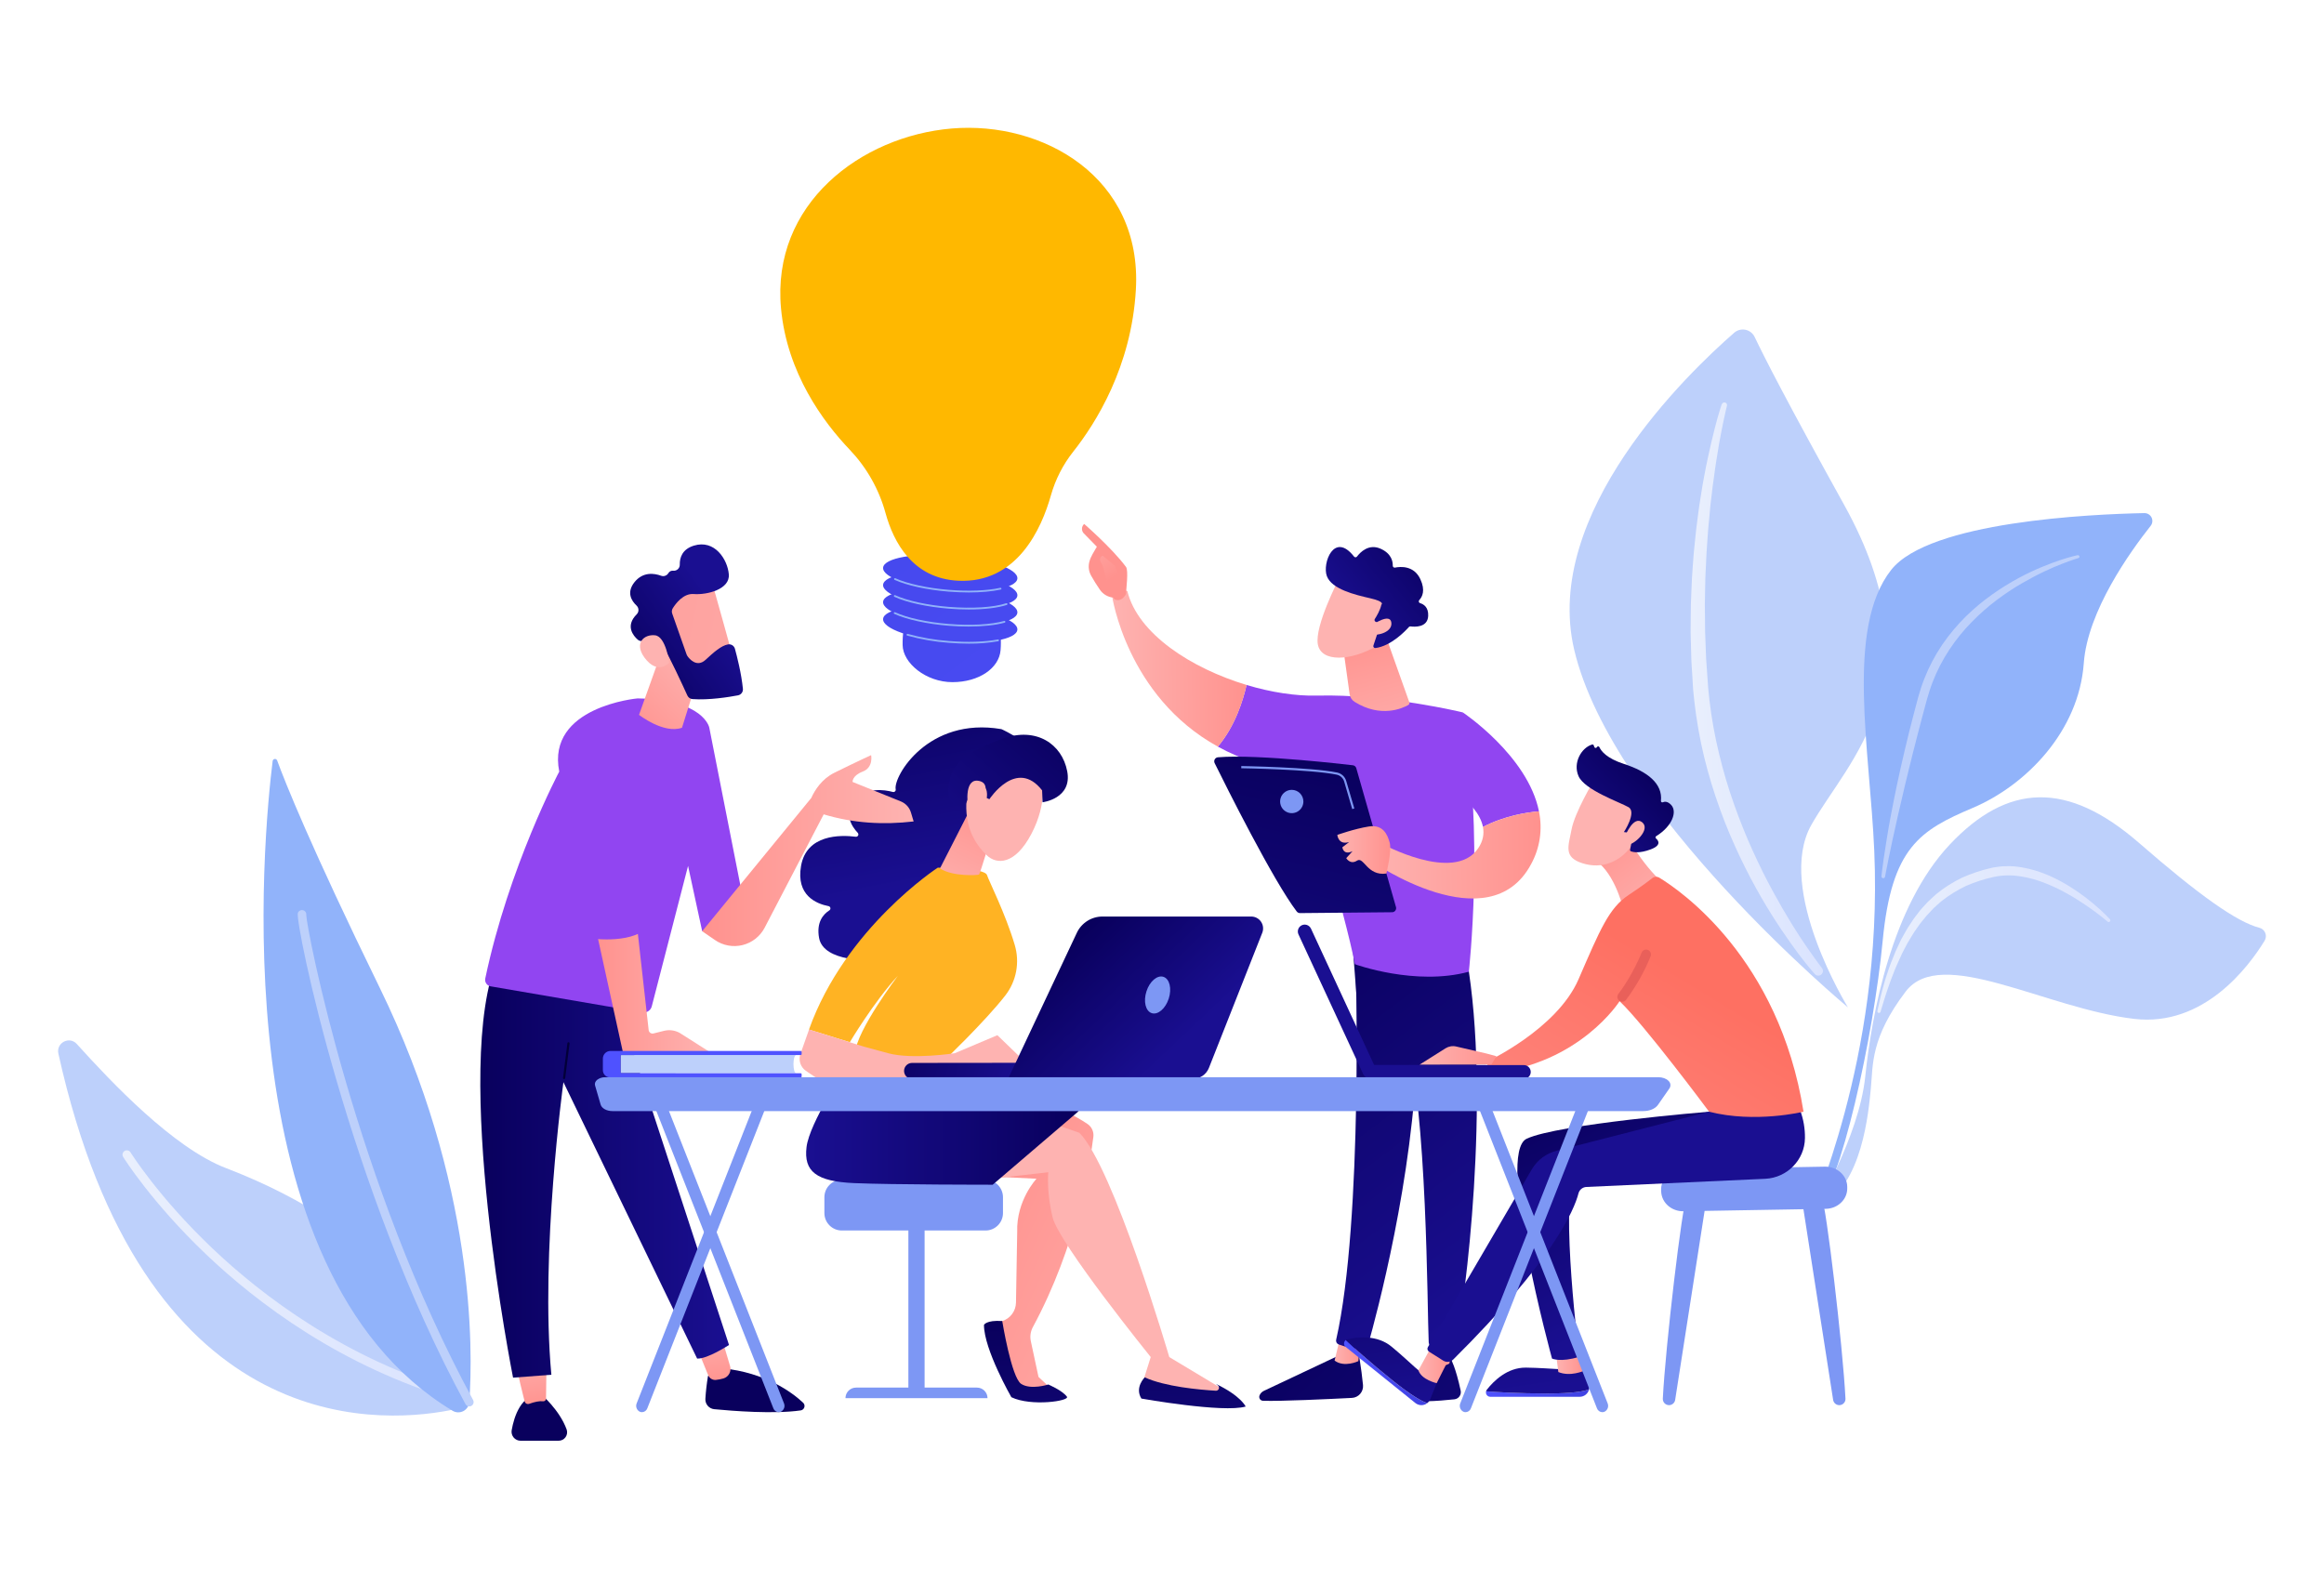 <svg width="400" height="270" viewBox="0 0 400 270" fill="none" xmlns="http://www.w3.org/2000/svg">
<path d="M77.407 242.761C64.051 245.331 24.592 246.941 10.049 181.363C9.636 179.5 11.95 178.295 13.221 179.709C19.204 186.334 29.849 197.601 38.891 201.068C66.911 211.806 77.054 229.085 80.401 237.176C80.634 237.736 80.739 238.342 80.709 238.948C80.68 239.554 80.516 240.146 80.229 240.681C79.942 241.215 79.54 241.68 79.052 242.039C78.564 242.399 78.002 242.646 77.407 242.761V242.761Z" fill="#BDD0FB"/>
<path d="M78.7 241.087C78.88 241.088 79.055 241.023 79.191 240.905C79.328 240.787 79.417 240.623 79.442 240.445C79.467 240.266 79.427 240.084 79.329 239.932C79.23 239.781 79.08 239.67 78.907 239.621C59.41 233.936 45.095 223.018 36.521 214.853C27.235 206.011 22.515 198.439 22.468 198.364C22.416 198.28 22.349 198.208 22.269 198.15C22.19 198.093 22.1 198.052 22.004 198.029C21.909 198.007 21.81 198.003 21.713 198.019C21.616 198.035 21.523 198.07 21.44 198.122C21.356 198.173 21.284 198.241 21.227 198.321C21.169 198.4 21.128 198.491 21.106 198.586C21.083 198.682 21.08 198.781 21.096 198.878C21.111 198.975 21.146 199.068 21.198 199.152C21.244 199.228 26.068 206.964 35.49 215.938C44.185 224.217 58.697 235.295 78.489 241.059C78.558 241.078 78.629 241.088 78.7 241.087Z" fill="url(#paint0_linear_1776_2512)"/>
<path d="M46.927 131.003C45.407 143.248 37.804 218.751 77.898 242.843C78.177 243.01 78.495 243.103 78.82 243.112C79.145 243.122 79.467 243.047 79.756 242.896C80.044 242.745 80.289 242.523 80.466 242.25C80.644 241.977 80.749 241.663 80.772 241.338C81.423 232.339 81.828 203.742 65.338 169.991C53.44 145.64 49.079 134.662 47.705 130.906C47.673 130.821 47.614 130.748 47.536 130.701C47.459 130.654 47.367 130.634 47.277 130.645C47.187 130.656 47.103 130.698 47.04 130.763C46.976 130.828 46.936 130.913 46.927 131.003Z" fill="#91B3FA"/>
<path d="M80.773 242.096C80.903 242.095 81.03 242.061 81.142 241.996C81.254 241.932 81.348 241.839 81.414 241.728C81.48 241.617 81.516 241.49 81.519 241.36C81.522 241.231 81.491 241.103 81.429 240.989C61.211 203.763 52.738 159.694 52.713 157.51C52.739 157.324 52.695 157.136 52.589 156.981C52.483 156.826 52.323 156.717 52.14 156.675C51.958 156.633 51.766 156.661 51.603 156.754C51.441 156.847 51.318 156.997 51.261 157.176C50.772 158.741 59.991 204.633 80.122 241.701C80.185 241.819 80.279 241.918 80.394 241.987C80.508 242.057 80.639 242.094 80.773 242.096Z" fill="#BDD0FB"/>
<path d="M318.056 173.399C318.056 173.399 305.507 153.067 311.767 141.988C318.026 130.908 334.033 116.884 317.398 86.882C307.66 69.316 303.658 61.487 302.011 58.014C301.862 57.699 301.642 57.422 301.369 57.206C301.095 56.989 300.775 56.84 300.434 56.768C300.093 56.696 299.739 56.704 299.402 56.792C299.065 56.88 298.752 57.045 298.489 57.273C290.5 64.235 265.405 88.319 270.948 111.847C277.521 139.744 318.056 173.399 318.056 173.399Z" fill="#BDD0FB"/>
<path d="M296.337 69.58C296.337 69.58 296.209 69.962 295.986 70.692C295.764 71.423 295.452 72.482 295.108 73.849C294.764 75.217 294.357 76.883 293.953 78.807C293.749 79.769 293.532 80.792 293.337 81.877C293.237 82.419 293.137 82.976 293.033 83.549C292.93 84.123 292.848 84.705 292.751 85.304C292.654 85.902 292.561 86.511 292.462 87.133L292.207 89.039C292.123 89.686 292.039 90.344 291.955 91.014C291.87 91.684 291.799 92.364 291.743 93.054C291.674 93.745 291.594 94.444 291.53 95.153C291.467 95.862 291.422 96.582 291.364 97.308C291.305 98.034 291.253 98.769 291.213 99.512C291.173 100.254 291.15 101.007 291.118 101.763C291.086 102.518 291.046 103.283 291.028 104.052C291.01 104.821 291.01 105.597 291 106.376C290.99 107.155 290.98 107.941 290.983 108.729C290.986 109.516 291.023 110.311 291.045 111.106C291.066 111.902 291.085 112.7 291.106 113.503C291.128 114.305 291.202 115.105 291.25 115.909C291.298 116.713 291.347 117.519 291.395 118.327L291.414 118.629L291.429 118.797L291.444 118.946L291.504 119.544L291.626 120.74C291.992 123.97 292.558 127.174 293.32 130.335C294.067 133.381 294.979 136.384 296.052 139.331C297.083 142.2 298.252 144.904 299.442 147.426C300.633 149.947 301.878 152.275 303.087 154.38C304.296 156.485 305.491 158.368 306.593 160.007C307.695 161.645 308.695 163.043 309.545 164.187C310.395 165.331 311.102 166.184 311.587 166.772C311.835 167.065 312.026 167.287 312.153 167.441C312.279 167.595 312.356 167.674 312.356 167.674C312.496 167.828 312.689 167.923 312.897 167.938C313.104 167.953 313.309 167.887 313.47 167.754C313.63 167.621 313.732 167.431 313.756 167.224C313.78 167.017 313.723 166.809 313.597 166.643L313.582 166.625L313.415 166.404L312.914 165.735C312.47 165.145 311.839 164.256 311.047 163.117C310.256 161.978 309.326 160.567 308.313 158.92C307.299 157.273 306.206 155.382 305.069 153.293C303.932 151.205 302.788 148.894 301.661 146.416C300.534 143.937 299.464 141.274 298.471 138.481C297.454 135.612 296.588 132.691 295.878 129.731C295.136 126.688 294.583 123.602 294.222 120.491L294.098 119.293L294.036 118.696L294.008 118.42L293.988 118.124C293.93 117.332 293.875 116.541 293.821 115.752C293.768 114.962 293.712 114.175 293.654 113.389C293.625 112.602 293.596 111.817 293.567 111.035C293.538 110.252 293.509 109.472 293.479 108.694C293.472 107.913 293.465 107.142 293.459 106.379C293.452 105.617 293.444 104.854 293.435 104.092C293.435 103.334 293.462 102.587 293.474 101.836C293.486 101.085 293.504 100.351 293.519 99.619C293.534 98.886 293.587 98.161 293.619 97.445C293.651 96.729 293.683 96.017 293.714 95.316C293.746 94.616 293.809 93.924 293.856 93.241C293.903 92.559 293.953 91.883 294 91.221C294.046 90.559 294.125 89.907 294.187 89.265C294.248 88.623 294.304 87.992 294.354 87.374C294.404 86.755 294.496 86.15 294.564 85.556C294.632 84.963 294.703 84.386 294.769 83.812L295 82.152C295.133 81.07 295.29 80.048 295.441 79.087C295.733 77.165 296.04 75.496 296.309 74.127C296.577 72.757 296.81 71.686 296.977 70.95C297.143 70.214 297.239 69.84 297.239 69.84C297.269 69.725 297.253 69.603 297.194 69.499C297.136 69.395 297.04 69.319 296.926 69.285C296.813 69.251 296.69 69.263 296.585 69.318C296.48 69.372 296.4 69.466 296.362 69.579L296.337 69.58Z" fill="url(#paint1_linear_1776_2512)"/>
<path d="M312.353 208.247C310.805 209.441 324.185 183.136 322.592 146.429C321.842 129.131 317.613 108.137 325.5 98.104C332.065 89.755 359.919 88.506 369.075 88.324C369.332 88.318 369.585 88.385 369.804 88.518C370.024 88.651 370.201 88.844 370.316 89.074C370.43 89.304 370.476 89.562 370.449 89.818C370.422 90.074 370.323 90.316 370.164 90.518C366.658 94.944 359.298 105.192 358.657 114.142C357.814 125.939 348.66 135.197 339.564 139.057C330.469 142.916 325.57 145.851 324.038 161.985C322.505 178.12 316.742 204.856 312.353 208.247Z" fill="#91B3FA"/>
<path d="M357.611 95.557C357.611 95.557 357.339 95.614 356.844 95.743C356.35 95.872 355.626 96.069 354.719 96.372C353.812 96.674 352.724 97.064 351.495 97.576C350.116 98.143 348.767 98.783 347.455 99.492C345.898 100.332 344.392 101.266 342.947 102.288C341.324 103.43 339.795 104.702 338.376 106.09C336.856 107.587 335.485 109.228 334.281 110.99C333.044 112.822 332.012 114.784 331.204 116.842L330.91 117.623C330.808 117.881 330.714 118.143 330.638 118.411C330.471 118.941 330.304 119.471 330.158 120.001C329.884 121.044 329.609 122.081 329.334 123.113C329.059 124.144 328.797 125.171 328.547 126.194C328.301 127.212 328.06 128.215 327.823 129.204C327.355 131.184 326.92 133.102 326.537 134.928C326.155 136.754 325.801 138.483 325.502 140.083C325.355 140.884 325.215 141.652 325.08 142.381C324.945 143.11 324.841 143.807 324.733 144.459C324.522 145.765 324.345 146.906 324.21 147.847C324.075 148.788 323.981 149.528 323.919 150.034C323.858 150.541 323.831 150.813 323.831 150.813C323.818 150.896 323.839 150.98 323.888 151.047C323.938 151.115 324.012 151.159 324.094 151.172C324.176 151.185 324.26 151.164 324.327 151.115C324.395 151.065 324.439 150.991 324.452 150.909V150.909C324.452 150.909 324.502 150.645 324.594 150.148C324.686 149.651 324.836 148.922 325.02 147.994C325.384 146.14 325.965 143.499 326.676 140.336C327.043 138.757 327.442 137.047 327.863 135.237C328.284 133.428 328.773 131.532 329.257 129.564C329.741 127.596 330.287 125.577 330.818 123.517L331.653 120.409C331.796 119.907 331.962 119.406 332.109 118.904C332.181 118.651 332.265 118.401 332.362 118.156L332.636 117.414C334.139 113.473 336.573 109.919 339.356 107.083C340.695 105.712 342.135 104.443 343.663 103.288C345.04 102.248 346.478 101.293 347.969 100.427C349.358 99.626 350.66 98.935 351.842 98.377C353.024 97.818 354.076 97.373 354.951 97.039C355.826 96.704 356.522 96.45 357 96.293C357.477 96.136 357.731 96.062 357.731 96.062C357.792 96.043 357.844 96.002 357.876 95.946C357.908 95.89 357.917 95.824 357.902 95.761C357.887 95.699 357.849 95.644 357.795 95.609C357.741 95.574 357.676 95.561 357.612 95.572L357.611 95.557Z" fill="#BDD0FB"/>
<path d="M313.214 207.577C312.104 208.091 319.917 196.128 321.043 185.284C322.168 174.441 325.602 156.012 335.559 145.409C345.516 134.806 355.811 134.338 368.194 145.123C378.513 154.106 385.004 158.707 388.896 159.706C389.12 159.766 389.327 159.878 389.501 160.033C389.674 160.188 389.809 160.381 389.895 160.598C389.981 160.814 390.015 161.047 389.994 161.279C389.974 161.511 389.899 161.735 389.777 161.933C387.006 166.458 379.296 176.778 367.345 175.387C352.101 173.613 334.093 162.669 328.003 170.677C321.912 178.684 322.392 183.37 322.009 187.298C321.627 191.226 320.557 204.186 313.214 207.577Z" fill="#BDD0FB"/>
<path d="M363.141 158.219L362.705 157.763C362.42 157.468 361.994 157.045 361.428 156.534C359.863 155.11 358.177 153.826 356.388 152.698C355.181 151.936 353.919 151.265 352.613 150.691C351.134 150.045 349.583 149.579 347.993 149.303C347.578 149.223 347.149 149.193 346.72 149.136L346.067 149.103C345.848 149.09 345.628 149.09 345.409 149.103L344.741 149.119L344.073 149.179C343.849 149.2 343.626 149.232 343.406 149.275C343.177 149.318 342.977 149.335 342.721 149.404C341.001 149.795 339.323 150.355 337.712 151.076C336.103 151.847 334.593 152.811 333.215 153.945L332.246 154.833C332.089 154.983 331.921 155.124 331.774 155.281L331.337 155.759C331.049 156.079 330.751 156.385 330.48 156.711L329.714 157.714L329.338 158.216L329.004 158.729L328.336 159.744C327.926 160.425 327.563 161.114 327.194 161.774C326.874 162.457 326.563 163.121 326.261 163.764C325.986 164.416 325.744 165.055 325.498 165.663C325.371 165.966 325.263 166.267 325.164 166.566C325.066 166.866 324.969 167.153 324.874 167.436C324.69 168.003 324.496 168.535 324.363 169.048C324.229 169.561 324.089 170.038 323.967 170.479C323.845 170.921 323.733 171.327 323.653 171.698L323.129 174.026C323.114 174.096 323.127 174.169 323.165 174.231C323.202 174.292 323.262 174.336 323.331 174.355C323.4 174.373 323.474 174.365 323.537 174.331C323.6 174.297 323.648 174.24 323.67 174.171V174.16C323.67 174.16 323.922 173.337 324.361 171.897C324.565 171.173 324.895 170.322 325.223 169.331C325.38 168.829 325.598 168.327 325.807 167.775C326.016 167.224 326.224 166.65 326.5 166.073C326.775 165.496 327.026 164.878 327.32 164.256C327.613 163.634 327.964 163.018 328.3 162.371C328.68 161.751 329.043 161.097 329.455 160.458L330.126 159.503L330.46 159.023C330.584 158.871 330.705 158.719 330.831 158.567L331.579 157.647C331.839 157.346 332.125 157.065 332.398 156.769L332.812 156.326C332.954 156.181 333.113 156.054 333.261 155.917L334.176 155.107C335.475 154.088 336.882 153.216 338.372 152.505C339.898 151.836 341.486 151.32 343.113 150.964C343.875 150.794 344.651 150.703 345.431 150.691C345.626 150.68 345.822 150.68 346.017 150.691L346.598 150.715C346.985 150.758 347.369 150.78 347.75 150.85C349.228 151.077 350.674 151.477 352.059 152.042C353.326 152.538 354.556 153.123 355.74 153.795C356.855 154.405 357.84 155.035 358.705 155.611C359.57 156.186 360.301 156.724 360.899 157.171C361.497 157.617 361.956 157.99 362.266 158.243L362.735 158.634L362.744 158.642C362.772 158.668 362.804 158.689 362.84 158.702C362.876 158.716 362.914 158.722 362.952 158.721C363.029 158.718 363.102 158.685 363.154 158.629C363.207 158.572 363.235 158.497 363.233 158.42C363.23 158.343 363.197 158.27 363.141 158.217V158.219Z" fill="url(#paint2_linear_1776_2512)"/>
<path d="M155.356 111.043C155.401 114.131 159.363 117.422 163.933 117.422C168.502 117.422 171.963 115.009 172.214 111.931C172.808 104.587 168.506 104.657 163.931 104.657C159.357 104.657 155.249 103.41 155.356 111.043Z" fill="url(#paint3_linear_1776_2512)"/>
<path d="M151.996 106.535C151.861 108.207 156.926 109.978 163.309 110.493C169.691 111.008 174.974 110.071 175.107 108.401C175.241 106.73 170.177 104.958 163.796 104.443C157.415 103.928 152.131 104.864 151.996 106.535Z" fill="url(#paint4_linear_1776_2512)"/>
<path d="M151.996 103.597C151.861 105.269 156.926 107.04 163.309 107.557C169.691 108.073 174.974 107.135 175.107 105.465C175.241 103.794 170.177 102.02 163.796 101.505C157.415 100.99 152.131 101.926 151.996 103.597Z" fill="url(#paint5_linear_1776_2512)"/>
<path d="M163.308 104.617C156.926 104.101 151.862 102.329 151.996 100.658C152.131 98.988 157.413 98.051 163.795 98.567C170.178 99.082 175.242 100.854 175.108 102.525C174.973 104.196 169.69 105.132 163.308 104.617Z" fill="url(#paint6_linear_1776_2512)"/>
<path d="M151.996 97.723C151.861 99.395 156.926 101.166 163.309 101.681C169.691 102.196 174.974 101.259 175.107 99.589C175.241 97.918 170.177 96.146 163.796 95.631C157.415 95.116 152.131 96.052 151.996 97.723Z" fill="url(#paint7_linear_1776_2512)"/>
<path d="M166.747 110.791C168.444 110.808 170.139 110.669 171.811 110.376C171.831 110.372 171.85 110.364 171.867 110.353C171.884 110.342 171.898 110.328 171.909 110.311C171.932 110.277 171.941 110.235 171.933 110.195C171.925 110.155 171.902 110.12 171.868 110.097C171.834 110.074 171.793 110.065 171.753 110.073C169.51 110.503 166.515 110.598 163.32 110.341C160.928 110.168 158.559 109.759 156.248 109.118C156.228 109.111 156.207 109.107 156.185 109.108C156.164 109.109 156.143 109.114 156.124 109.124C156.105 109.133 156.088 109.146 156.074 109.163C156.06 109.179 156.05 109.198 156.044 109.219C156.038 109.239 156.037 109.261 156.04 109.282C156.042 109.303 156.05 109.324 156.061 109.342C156.072 109.36 156.087 109.376 156.104 109.388C156.122 109.4 156.142 109.409 156.163 109.413C158.493 110.06 160.882 110.474 163.295 110.647C164.482 110.742 165.642 110.791 166.747 110.791Z" fill="#91B3FA"/>
<path d="M166.716 107.849C169.178 107.849 171.38 107.617 172.931 107.18C172.971 107.169 173.004 107.143 173.024 107.107C173.044 107.071 173.049 107.029 173.038 106.99C173.033 106.97 173.023 106.952 173.011 106.936C172.998 106.921 172.982 106.907 172.965 106.898C172.947 106.888 172.928 106.882 172.908 106.879C172.888 106.877 172.867 106.879 172.848 106.884C170.636 107.515 167.075 107.71 163.32 107.408C159.607 107.109 156.141 106.353 154.056 105.39C154.019 105.373 153.976 105.372 153.938 105.386C153.9 105.4 153.869 105.428 153.852 105.465C153.843 105.483 153.839 105.503 153.838 105.523C153.837 105.543 153.84 105.563 153.847 105.582C153.854 105.6 153.865 105.618 153.879 105.632C153.892 105.647 153.909 105.659 153.927 105.667C156.046 106.647 159.548 107.411 163.295 107.714C164.465 107.804 165.617 107.849 166.716 107.849Z" fill="#91B3FA"/>
<path d="M166.747 104.915C169.407 104.915 171.734 104.642 173.3 104.125C173.339 104.112 173.371 104.085 173.39 104.048C173.408 104.012 173.411 103.969 173.398 103.931C173.385 103.892 173.358 103.86 173.321 103.841C173.285 103.823 173.242 103.82 173.204 103.833C171.033 104.553 167.33 104.789 163.32 104.465C159.607 104.165 156.141 103.411 154.056 102.447C154.019 102.431 153.978 102.43 153.941 102.445C153.903 102.459 153.873 102.488 153.857 102.524C153.84 102.56 153.838 102.601 153.851 102.639C153.864 102.677 153.892 102.708 153.927 102.726C156.046 103.704 159.548 104.468 163.295 104.771C164.484 104.868 165.644 104.915 166.747 104.915Z" fill="#91B3FA"/>
<path d="M166.727 101.982C168.836 101.982 170.754 101.814 172.247 101.48C172.287 101.471 172.321 101.447 172.343 101.412C172.365 101.378 172.373 101.336 172.364 101.296C172.355 101.256 172.331 101.221 172.296 101.199C172.262 101.177 172.22 101.17 172.18 101.179C169.938 101.681 166.707 101.808 163.32 101.535C159.647 101.237 156.194 100.492 154.104 99.537C154.086 99.528 154.066 99.524 154.046 99.523C154.025 99.522 154.005 99.526 153.986 99.533C153.967 99.54 153.95 99.551 153.935 99.565C153.921 99.579 153.909 99.595 153.9 99.614C153.892 99.632 153.887 99.652 153.887 99.672C153.886 99.692 153.889 99.712 153.897 99.731C153.904 99.75 153.915 99.767 153.928 99.782C153.942 99.796 153.959 99.808 153.977 99.816C156.097 100.784 159.582 101.54 163.295 101.841C164.469 101.928 165.624 101.982 166.727 101.982Z" fill="#91B3FA"/>
<path d="M155.416 57.935C155.495 57.824 155.61 57.744 155.742 57.71C155.873 57.676 156.013 57.689 156.136 57.748L159.184 59.175L160.243 56.155C160.275 56.07 160.325 55.993 160.388 55.929C160.452 55.864 160.529 55.814 160.613 55.782C160.778 55.71 160.963 55.7 161.135 55.753C161.307 55.806 161.454 55.919 161.55 56.071V56.081L164.054 60.658L166.38 54.136V54.126C166.444 53.954 166.57 53.812 166.732 53.728C166.92 53.624 167.138 53.59 167.348 53.631C167.559 53.673 167.748 53.787 167.883 53.954L171.389 58.786C171.423 58.834 171.447 58.888 171.459 58.945C171.471 59.002 171.471 59.061 171.46 59.119C171.448 59.176 171.425 59.23 171.391 59.278C171.358 59.326 171.315 59.366 171.265 59.397C171.151 59.472 171.014 59.506 170.878 59.491C170.742 59.476 170.616 59.413 170.52 59.315L167.435 55.869L164.655 62.067C164.605 62.174 164.519 62.259 164.412 62.308C164.288 62.368 164.146 62.382 164.013 62.347C163.88 62.312 163.763 62.232 163.684 62.119L161.002 57.81L160.001 59.984L159.991 60.004C159.984 60.02 159.975 60.036 159.966 60.051C159.887 60.162 159.772 60.242 159.641 60.276C159.509 60.309 159.37 60.296 159.248 60.236L155.63 58.544C155.574 58.521 155.523 58.486 155.481 58.442C155.439 58.398 155.407 58.345 155.387 58.288C155.366 58.23 155.359 58.169 155.364 58.108C155.369 58.048 155.387 57.989 155.416 57.935V57.935Z" fill="url(#paint8_linear_1776_2512)"/>
<path d="M144.668 73.256C144.788 73.257 144.906 73.218 145.002 73.145C145.061 73.102 145.111 73.046 145.149 72.983C145.187 72.92 145.212 72.85 145.223 72.776C145.233 72.704 145.23 72.629 145.211 72.558C145.193 72.486 145.161 72.419 145.117 72.36C144.192 71.118 143.338 69.823 142.561 68.484C142.526 68.416 142.478 68.356 142.42 68.307C142.361 68.259 142.293 68.223 142.22 68.201C142.147 68.18 142.071 68.173 141.995 68.182C141.92 68.191 141.847 68.216 141.781 68.254C141.715 68.292 141.658 68.343 141.613 68.404C141.567 68.465 141.534 68.535 141.517 68.609C141.499 68.683 141.496 68.76 141.509 68.835C141.522 68.91 141.55 68.981 141.591 69.045C142.388 70.422 143.262 71.752 144.209 73.03C144.262 73.101 144.332 73.159 144.411 73.198C144.491 73.237 144.579 73.257 144.668 73.256V73.256Z" fill="url(#paint9_linear_1776_2512)"/>
<path d="M140.164 65.515C140.257 65.515 140.348 65.492 140.43 65.448C140.512 65.403 140.582 65.339 140.633 65.261C140.684 65.183 140.715 65.094 140.722 65.001C140.73 64.908 140.715 64.815 140.678 64.729C134.87 51.332 139.883 40.079 139.935 39.967C139.997 39.831 140.003 39.676 139.951 39.537C139.899 39.397 139.794 39.284 139.659 39.222C139.523 39.16 139.369 39.154 139.23 39.206C139.09 39.258 138.977 39.363 138.915 39.498C138.861 39.615 133.644 51.325 139.65 65.177C139.693 65.278 139.765 65.363 139.856 65.423C139.948 65.483 140.055 65.515 140.164 65.515Z" fill="url(#paint10_linear_1776_2512)"/>
<path d="M180.877 85.277C181.654 82.526 182.968 79.957 184.742 77.719C188.542 72.923 194.74 63.171 195.503 49.858C196.613 30.496 179.475 20.802 163.822 22.118C148.168 23.434 132.738 35.101 134.428 53.115C135.468 64.198 141.662 72.605 146.273 77.433C149.192 80.504 151.304 84.252 152.422 88.342C153.806 93.347 157.097 99.584 164.928 99.965C175.057 100.457 179.265 90.999 180.877 85.277Z" fill="#FFB800"/>
<path d="M305.79 200.686L305.347 200.651C305.32 200.65 305.292 200.655 305.266 200.664C305.241 200.674 305.217 200.688 305.197 200.707C305.176 200.726 305.16 200.749 305.149 200.774C305.137 200.799 305.131 200.826 305.13 200.854C305.125 200.91 305.141 200.966 305.176 201.009C305.211 201.053 305.262 201.082 305.317 201.088L305.773 201.125C305.8 201.126 305.828 201.122 305.854 201.112C305.879 201.103 305.903 201.088 305.923 201.069C305.943 201.05 305.959 201.028 305.97 201.002C305.982 200.977 305.988 200.95 305.988 200.923C305.994 200.867 305.978 200.811 305.943 200.768C305.909 200.724 305.858 200.695 305.803 200.688L305.79 200.686Z" fill="#91B3FA"/>
<path d="M233.763 232.491C233.763 232.491 234.315 235.464 234.597 238.41C234.623 238.683 234.594 238.959 234.51 239.22C234.427 239.482 234.291 239.723 234.112 239.931C233.933 240.138 233.713 240.307 233.467 240.427C233.221 240.547 232.953 240.616 232.679 240.629C228.761 240.83 220.378 241.23 217.368 241.123C217.263 241.117 217.162 241.087 217.071 241.034C216.981 240.982 216.904 240.909 216.847 240.822C216.789 240.734 216.753 240.634 216.741 240.53C216.73 240.426 216.742 240.321 216.778 240.223V240.223C216.916 239.869 217.183 239.581 217.526 239.419L231.317 232.911L233.763 232.491Z" fill="url(#paint11_linear_1776_2512)"/>
<path d="M234.175 230.737L233.788 234.304C233.788 234.304 231.372 235.459 229.702 234.2L230.671 230.22L234.175 230.737Z" fill="url(#paint12_linear_1776_2512)"/>
<path d="M233.217 163.766C233.409 164.694 234.638 210.181 229.976 230.615C229.939 230.776 229.96 230.945 230.036 231.092C230.111 231.239 230.237 231.353 230.39 231.416C231.658 231.894 232.998 232.153 234.352 232.183C234.615 232.188 234.873 232.106 235.084 231.949C235.296 231.792 235.449 231.569 235.521 231.315C236.856 226.573 243.289 202.809 243.94 180.161C244.668 154.855 243.94 179.3 243.94 179.3L243.222 163.669L233.217 163.766Z" fill="url(#paint13_linear_1776_2512)"/>
<path d="M249.71 233.892C249.71 233.892 250.56 235.397 251.408 239.377C251.445 239.546 251.445 239.722 251.41 239.892C251.374 240.062 251.303 240.222 251.202 240.363C251.101 240.504 250.971 240.622 250.821 240.709C250.671 240.796 250.505 240.851 250.333 240.87C249.039 241.01 247.049 241.193 245.453 241.204C245.279 241.206 245.107 241.17 244.948 241.1C244.789 241.03 244.646 240.927 244.53 240.798C244.413 240.669 244.325 240.517 244.271 240.352C244.217 240.186 244.199 240.011 244.217 239.838C244.384 238.377 244.908 235.979 246.593 234.098L249.71 233.892Z" fill="url(#paint14_linear_1776_2512)"/>
<path d="M250.399 229.304L249.464 234.7C249.464 234.7 248.498 235.436 246.563 234.929L246.979 229.127L250.399 229.304Z" fill="url(#paint15_linear_1776_2512)"/>
<path d="M252.452 164.978C256.652 188.943 252.156 224.312 250.592 231.242C250.545 231.449 250.439 231.638 250.286 231.785C250.132 231.932 249.939 232.03 249.73 232.068C248.7 232.262 247.64 232.23 246.623 231.974C246.424 231.918 246.248 231.801 246.119 231.639C245.99 231.477 245.915 231.278 245.905 231.071C245.633 225.483 245.7 191.165 241.87 177.641C241.676 176.956 241.252 176.359 240.668 175.952L233.437 170.907L232.808 162.647L252.452 164.978Z" fill="url(#paint16_linear_1776_2512)"/>
<path d="M226.705 119.738C238.604 119.427 251.767 122.629 251.767 122.629C255.511 143.325 252.813 167.266 252.813 167.266C243.631 169.774 233.193 165.973 233.193 165.973C231.579 157.323 224.203 133.005 224.203 133.005C218.381 132.336 213.574 130.704 209.609 128.52C212.584 124.997 213.96 120.539 214.551 117.906C218.78 119.175 223.044 119.835 226.705 119.738Z" fill="#9145F1"/>
<path d="M191.395 102.518C192.55 101.092 194.036 101.748 194.036 101.748C195.859 109.14 205.098 115.059 214.56 117.905C213.969 120.539 212.593 124.997 209.618 128.52C193.878 119.852 191.395 102.518 191.395 102.518Z" fill="url(#paint17_linear_1776_2512)"/>
<path d="M191.682 102.875C191.564 103.266 192.986 103.846 193.806 102.244C193.828 101.48 194.26 98.206 193.806 97.587C191.348 94.298 186.607 90.191 186.607 90.191C186.387 90.384 186.251 90.654 186.228 90.945C186.205 91.236 186.296 91.525 186.482 91.75L188.786 94.109C188.317 94.977 187.741 95.711 187.478 96.76C187.284 97.558 187.404 98.4 187.812 99.112C188.268 99.931 188.765 100.726 189.3 101.495C189.567 101.891 189.92 102.22 190.333 102.459C190.746 102.698 191.207 102.84 191.682 102.875V102.875Z" fill="url(#paint18_linear_1776_2512)"/>
<path d="M189.788 95.644L191.885 97.388L192.553 99.141L190.717 101.217C190.717 101.217 190.061 97.736 189.59 96.985C189.119 96.234 189.359 95.868 189.788 95.644Z" fill="url(#paint19_linear_1776_2512)"/>
<path d="M247.321 134.214L251.775 122.629C251.775 122.629 262.961 130.087 264.883 139.66C262.784 139.827 258.968 140.419 255.244 142.347C254.38 137.826 247.321 134.214 247.321 134.214Z" fill="#9145F1"/>
<path d="M237.711 145.167C237.711 145.167 250.257 152.111 254.406 146.039C255.269 144.779 255.466 143.531 255.241 142.347C258.964 140.419 262.781 139.839 264.879 139.66C265.528 142.754 265.049 145.978 263.529 148.748C256.281 162.334 236.085 148.265 236.085 148.265L237.711 145.167Z" fill="url(#paint20_linear_1776_2512)"/>
<path d="M238.676 109.946L242.566 120.877C242.599 120.963 242.6 121.058 242.569 121.145C242.539 121.233 242.478 121.306 242.399 121.353C241.372 121.935 237.669 123.622 233.162 120.82C232.929 120.677 232.73 120.485 232.58 120.257C232.43 120.028 232.332 119.77 232.293 119.499L230.976 110.019L238.676 109.946Z" fill="url(#paint21_linear_1776_2512)"/>
<path d="M230.342 99.87C230.342 99.87 226.258 107.749 226.821 110.906C227.383 114.063 232.536 113.792 237.005 111.177L240.069 102.682L230.342 99.87Z" fill="url(#paint22_linear_1776_2512)"/>
<path d="M236.771 107.025C236.728 107.006 236.69 106.979 236.658 106.944C236.627 106.909 236.604 106.867 236.59 106.823C236.576 106.778 236.572 106.731 236.578 106.684C236.585 106.638 236.601 106.593 236.626 106.553C236.96 106.04 237.569 104.995 237.76 104.082C237.76 104.082 238.502 103.595 235.846 102.985C233.19 102.375 229.23 101.428 228.377 99.176C227.542 96.982 229.622 91.422 233.051 95.803C233.082 95.842 233.12 95.874 233.165 95.896C233.209 95.918 233.258 95.929 233.307 95.929C233.356 95.929 233.405 95.918 233.449 95.896C233.494 95.874 233.532 95.842 233.562 95.803C234.113 95.072 235.566 93.552 237.601 94.445C239.511 95.281 239.738 96.676 239.718 97.378C239.716 97.427 239.726 97.475 239.746 97.519C239.765 97.563 239.795 97.603 239.832 97.634C239.868 97.665 239.912 97.688 239.959 97.7C240.005 97.712 240.054 97.714 240.102 97.704C241.06 97.512 243.366 97.332 244.464 99.691C245.371 101.634 244.798 102.744 244.284 103.289C244.246 103.33 244.218 103.379 244.205 103.433C244.191 103.487 244.191 103.544 244.206 103.597C244.22 103.651 244.248 103.7 244.287 103.74C244.326 103.78 244.374 103.809 244.428 103.824C245.06 104.012 245.882 104.54 245.815 106.023C245.722 108.073 243.431 107.914 242.78 107.828C242.727 107.82 242.674 107.825 242.624 107.844C242.574 107.862 242.53 107.892 242.494 107.931C241.942 108.555 239.451 111.207 236.731 111.55C236.677 111.556 236.622 111.549 236.571 111.528C236.52 111.508 236.475 111.475 236.441 111.432C236.406 111.39 236.383 111.339 236.373 111.285C236.364 111.231 236.368 111.175 236.385 111.123L237.531 107.68C237.557 107.603 237.553 107.52 237.519 107.446C237.486 107.372 237.427 107.313 237.352 107.281L236.771 107.025Z" fill="url(#paint23_linear_1776_2512)"/>
<path d="M236.303 107.516C236.303 107.516 239.243 105.453 239.476 107.165C239.708 108.877 236.833 109.673 235.399 109.046L236.303 107.516Z" fill="url(#paint24_linear_1776_2512)"/>
<path d="M240.275 156.142L233.44 132.231C233.402 132.098 233.326 131.98 233.221 131.891C233.116 131.801 232.988 131.745 232.851 131.729C231.612 131.585 228.024 131.179 223.881 130.828C218.89 130.405 213.095 130.062 209.631 130.355C209.518 130.364 209.408 130.4 209.313 130.461C209.217 130.523 209.137 130.606 209.081 130.705C209.025 130.804 208.993 130.915 208.99 131.029C208.986 131.143 209.01 131.256 209.06 131.358C211.03 135.348 219.131 151.581 223.188 156.898C223.254 156.985 223.339 157.055 223.437 157.103C223.535 157.152 223.643 157.176 223.752 157.176L239.613 157.027C239.719 157.025 239.824 156.999 239.919 156.951C240.014 156.903 240.097 156.833 240.161 156.748C240.225 156.662 240.268 156.563 240.288 156.458C240.308 156.353 240.304 156.245 240.275 156.142Z" fill="url(#paint25_linear_1776_2512)"/>
<path d="M238.624 150.367C238.624 150.367 239.576 146.446 239.192 145.055C238.808 143.663 238.063 141.877 235.582 142.272C233.101 142.667 230.176 143.715 230.176 143.715C230.176 143.715 230.325 145.528 232.21 144.942L231.041 145.849C231.041 145.849 231.208 147.3 232.799 146.518L231.712 147.72C231.712 147.72 232.397 148.91 233.569 148.146C234.741 147.382 235.302 150.838 238.624 150.367Z" fill="url(#paint26_linear_1776_2512)"/>
<path d="M224.336 137.968C224.336 138.365 224.219 138.753 223.999 139.083C223.779 139.413 223.466 139.67 223.1 139.822C222.734 139.974 222.331 140.013 221.942 139.936C221.553 139.858 221.197 139.667 220.916 139.387C220.636 139.106 220.445 138.749 220.368 138.359C220.291 137.97 220.33 137.567 220.482 137.2C220.634 136.833 220.89 136.52 221.22 136.299C221.549 136.079 221.937 135.961 222.333 135.961C222.864 135.961 223.374 136.173 223.75 136.549C224.125 136.925 224.336 137.436 224.336 137.968V137.968Z" fill="#7D97F4"/>
<path d="M232.742 139.27L233.101 139.163L231.709 134.436C231.605 134.075 231.406 133.749 231.131 133.493C230.857 133.236 230.518 133.06 230.151 132.982C225.747 132.062 213.765 131.868 213.645 131.866V132.241C213.765 132.241 225.71 132.435 230.079 133.348C230.38 133.413 230.658 133.558 230.883 133.768C231.107 133.978 231.271 134.246 231.357 134.542L232.742 139.27Z" fill="#7D97F4"/>
<path d="M313.56 206.198C314.288 207.278 317.184 231.727 317.637 240.756C317.644 240.901 317.622 241.045 317.571 241.181C317.521 241.317 317.443 241.441 317.343 241.545C317.244 241.65 317.124 241.734 316.991 241.79C316.858 241.847 316.715 241.877 316.57 241.876V241.876C316.315 241.876 316.069 241.785 315.875 241.619C315.681 241.454 315.553 241.224 315.513 240.972L310.218 206.975L313.56 206.198Z" fill="#7D97F4"/>
<path d="M290.277 206.198C289.549 207.278 286.652 231.727 286.2 240.756C286.193 240.901 286.215 241.045 286.266 241.181C286.316 241.317 286.394 241.441 286.493 241.545C286.593 241.65 286.713 241.734 286.846 241.79C286.979 241.847 287.122 241.877 287.267 241.876V241.876C287.521 241.876 287.768 241.785 287.962 241.619C288.155 241.454 288.284 241.224 288.323 240.972L293.619 206.975L290.277 206.198Z" fill="#7D97F4"/>
<path d="M317.941 204.29V204.556C317.957 206.474 316.308 208.047 314.243 208.082L289.76 208.5C287.724 208.536 286.027 207.061 285.921 205.173L285.907 204.929C285.804 202.959 287.473 201.3 289.597 201.262L314.089 200.822C316.193 200.785 317.922 202.344 317.941 204.29Z" fill="#7D97F4"/>
<path d="M266.367 239.869C270.72 239.869 272.645 239.494 273.506 239.155C273.422 239.519 273.217 239.843 272.925 240.076C272.633 240.308 272.272 240.435 271.898 240.435H256.502C256.387 240.435 256.273 240.409 256.17 240.358C256.067 240.306 255.977 240.232 255.907 240.14C255.837 240.049 255.789 239.942 255.767 239.829C255.745 239.715 255.749 239.599 255.779 239.487C257.535 239.629 261.265 239.869 266.367 239.869Z" fill="url(#paint27_linear_1776_2512)"/>
<path d="M255.779 239.487C255.803 239.392 255.846 239.303 255.906 239.225C257.075 237.72 259.435 235.379 262.639 235.415C267.334 235.481 268.972 235.992 272.62 235.444L273.479 238.302C273.564 238.578 273.573 238.873 273.506 239.154C272.645 239.489 270.72 239.868 266.367 239.868C261.265 239.868 257.535 239.629 255.779 239.487Z" fill="url(#paint28_linear_1776_2512)"/>
<path d="M271.563 232.365L272.618 235.964C272.618 235.964 270.28 237.031 268.218 236.174L267.814 233.056L271.563 232.365Z" fill="url(#paint29_linear_1776_2512)"/>
<path d="M239.653 237.603C243.045 240.334 244.778 241.25 245.663 241.526C245.37 241.756 245.008 241.88 244.635 241.877C244.263 241.874 243.903 241.745 243.613 241.511L231.611 231.852C231.521 231.781 231.449 231.689 231.4 231.585C231.351 231.481 231.327 231.367 231.33 231.252C231.333 231.137 231.362 231.024 231.415 230.923C231.468 230.821 231.544 230.733 231.637 230.665C232.916 231.876 235.673 234.399 239.653 237.603Z" fill="url(#paint30_linear_1776_2512)"/>
<path d="M231.635 230.665C231.713 230.606 231.802 230.563 231.897 230.539C233.744 230.111 237.048 229.763 239.517 231.809C243.135 234.805 244.095 236.228 247.279 238.091L246.172 240.848C246.064 241.112 245.887 241.343 245.661 241.517C244.778 241.241 243.045 240.325 239.651 237.594C235.672 234.399 232.916 231.875 231.635 230.665Z" fill="url(#paint31_linear_1776_2512)"/>
<path d="M294.155 191.363C294.155 191.363 268.11 193.495 262.768 196.014C257.425 198.534 267.128 233.855 267.128 233.855C267.128 233.855 268.584 234.557 271.821 233.549C271.821 233.549 268.501 207.484 270.972 201.83L299.187 197.208L294.155 191.363Z" fill="url(#paint32_linear_1776_2512)"/>
<path d="M249.868 233.13C249.626 233.351 247.279 238.091 247.279 238.091C247.279 238.091 244.666 237.526 244.133 235.869L246.484 231.59L249.868 233.13Z" fill="url(#paint33_linear_1776_2512)"/>
<path d="M309.848 191.145C310.41 192.67 310.687 194.286 310.663 195.911C310.616 199.672 307.598 202.723 303.846 202.91L273.043 204.317C272.727 204.332 272.425 204.448 272.179 204.648C271.934 204.848 271.759 205.122 271.681 205.429C270.957 208.233 267.419 216.844 250.124 234.022C249.901 234.243 249.611 234.382 249.3 234.417C248.989 234.451 248.675 234.38 248.409 234.215L245.947 232.658C245.823 232.579 245.734 232.455 245.699 232.312C245.665 232.169 245.687 232.017 245.762 231.89L263.692 201.217C264.634 199.659 266.148 198.535 267.91 198.085L294.155 191.363L309.848 191.145Z" fill="url(#paint34_linear_1776_2512)"/>
<path d="M279.502 143.23C279.502 143.23 282.802 149.073 286.165 151.904L279.211 155.79C279.211 155.79 277.643 149.603 274.064 147.792L279.502 143.23Z" fill="url(#paint35_linear_1776_2512)"/>
<path d="M310.416 191.363C310.416 191.363 302.1 193.393 294.163 191.363C294.163 191.363 283.055 176.411 278.76 172.341C278.76 172.341 271.915 183.173 256.65 184.714L255.8 182.81C255.8 182.81 267.945 177.203 271.683 168.587C275.421 159.97 276.923 156.296 280.326 154.049C282.443 152.649 283.712 151.693 284.368 151.169C284.542 151.03 284.755 150.947 284.978 150.933C285.201 150.919 285.423 150.974 285.613 151.091C289.223 153.286 306.209 164.938 310.416 191.363Z" fill="url(#paint36_linear_1776_2512)"/>
<path d="M279.211 172.434C279.34 172.434 279.468 172.404 279.584 172.346C279.7 172.288 279.801 172.204 279.879 172.1C281.604 169.79 283.025 167.267 284.106 164.593C284.185 164.386 284.179 164.155 284.089 163.952C283.998 163.748 283.831 163.589 283.623 163.51C283.416 163.43 283.185 163.436 282.983 163.527C282.78 163.618 282.621 163.785 282.542 163.993C282.527 164.03 281.071 167.786 278.55 171.08C278.453 171.204 278.394 171.353 278.378 171.509C278.362 171.666 278.391 171.823 278.461 171.964C278.53 172.105 278.638 172.224 278.772 172.306C278.906 172.388 279.061 172.431 279.218 172.429L279.211 172.434Z" fill="url(#paint37_linear_1776_2512)"/>
<path d="M257.569 181.808L255.851 181.35L250.637 180.141C250.326 180.068 250.003 180.058 249.688 180.111C249.372 180.164 249.071 180.279 248.8 180.45L244.318 183.275L256.697 183.255L257.569 181.808Z" fill="url(#paint38_linear_1776_2512)"/>
<path d="M274.262 134.468C274.262 134.468 271.055 139.807 270.497 142.757C269.94 145.706 269.048 147.553 272.402 148.609C275.756 149.666 278.872 148.33 280.827 145.576C280.827 145.576 283.882 141.337 283.577 139.389C283.271 137.441 274.262 134.468 274.262 134.468Z" fill="url(#paint39_linear_1776_2512)"/>
<path d="M279.934 143.284L279.501 143.227C279.501 143.227 281.772 139.79 280.286 138.938C278.8 138.085 272.745 135.993 271.693 133.605C270.679 131.303 272.194 128.701 274.03 128.159C274.087 128.143 274.147 128.15 274.199 128.177C274.251 128.204 274.291 128.251 274.311 128.306L274.417 128.595C274.434 128.639 274.463 128.677 274.501 128.705C274.539 128.732 274.584 128.747 274.631 128.749C274.678 128.75 274.724 128.738 274.763 128.713C274.803 128.688 274.834 128.652 274.853 128.609V128.609C274.872 128.568 274.902 128.533 274.94 128.509C274.978 128.485 275.022 128.472 275.067 128.472C275.112 128.472 275.156 128.485 275.194 128.509C275.232 128.533 275.262 128.568 275.281 128.609C275.604 129.323 276.574 130.545 279.486 131.492C283.618 132.829 286.193 134.918 285.875 137.859C285.871 137.901 285.877 137.943 285.895 137.981C285.912 138.019 285.938 138.052 285.972 138.076C286.006 138.101 286.046 138.116 286.088 138.119C286.13 138.123 286.171 138.116 286.209 138.098C286.543 137.948 287.059 137.931 287.653 138.576C288.687 139.708 287.877 142.185 285.054 143.939C285.022 143.958 284.995 143.983 284.975 144.014C284.955 144.045 284.943 144.081 284.939 144.117C284.936 144.154 284.941 144.191 284.954 144.225C284.967 144.26 284.988 144.291 285.016 144.315C285.438 144.676 286.032 145.486 284.122 146.205C282.167 146.94 281.101 146.691 280.707 146.539C280.655 146.519 280.613 146.481 280.587 146.432C280.56 146.384 280.552 146.327 280.563 146.273L281.064 143.698C281.07 143.667 281.07 143.634 281.063 143.603C281.056 143.571 281.043 143.541 281.024 143.515C281.005 143.489 280.981 143.467 280.954 143.45C280.926 143.434 280.895 143.423 280.863 143.419L279.934 143.284Z" fill="url(#paint40_linear_1776_2512)"/>
<path d="M279.757 143.817C279.757 143.817 281.171 140.322 282.658 141.551C284.146 142.78 281.284 145.492 279.964 145.457L279.757 143.817Z" fill="url(#paint41_linear_1776_2512)"/>
<path d="M262.35 185.707H262.29L235.843 185.681C235.53 185.681 235.229 185.556 235.007 185.334C234.786 185.112 234.661 184.811 234.661 184.497C234.661 184.183 234.786 183.882 235.007 183.66C235.229 183.438 235.53 183.313 235.843 183.313L262.29 183.34C262.598 183.341 262.893 183.463 263.112 183.679C263.332 183.894 263.459 184.187 263.466 184.495C263.473 184.803 263.361 185.102 263.152 185.328C262.943 185.554 262.654 185.69 262.347 185.706L262.35 185.707Z" fill="url(#paint42_linear_1776_2512)"/>
<path d="M225.6 159.768C225.61 159.784 225.619 159.803 225.629 159.821L236.756 183.852C236.889 184.136 236.903 184.462 236.796 184.758C236.689 185.053 236.469 185.294 236.185 185.427C235.901 185.56 235.575 185.574 235.28 185.467C234.986 185.36 234.745 185.14 234.612 184.855L223.483 160.826C223.358 160.547 223.346 160.23 223.449 159.941C223.552 159.653 223.763 159.416 224.037 159.28C224.311 159.144 224.627 159.12 224.918 159.212C225.21 159.305 225.454 159.507 225.6 159.776V159.768Z" fill="url(#paint43_linear_1776_2512)"/>
<path d="M156.348 209.857H159.139V240.091H156.348V209.857Z" fill="#7D97F4"/>
<path d="M145.519 240.673H169.968C169.968 240.19 169.776 239.727 169.435 239.386C169.094 239.045 168.632 238.853 168.15 238.853H147.336C146.854 238.853 146.392 239.045 146.052 239.386C145.711 239.727 145.519 240.19 145.519 240.673Z" fill="#7D97F4"/>
<path d="M144.894 203.081H169.628C171.286 203.081 172.63 204.427 172.63 206.088V208.807C172.63 210.467 171.286 211.813 169.628 211.813H144.894C143.236 211.813 141.892 210.467 141.892 208.807V206.088C141.892 204.427 143.236 203.081 144.894 203.081Z" fill="#7D97F4"/>
<path d="M178.351 189.698C178.351 189.698 182.498 190.341 187.161 193.463C187.522 193.702 187.809 194.037 187.99 194.43C188.172 194.823 188.24 195.259 188.188 195.689C187.628 200.12 185.333 214.459 177.761 228.463C177.367 229.204 177.248 230.062 177.428 230.882L178.743 237.013L181.182 239.303H174.9L170.716 227.965L172.504 227.399C173.181 227.185 173.773 226.763 174.198 226.193C174.622 225.623 174.856 224.933 174.868 224.222L175.079 212.059C174.9 206.64 178.396 202.901 178.396 202.901L168.362 202.413L178.351 189.698Z" fill="url(#paint44_linear_1776_2512)"/>
<path d="M183.632 240.41C184.205 241.159 177.475 242.149 174.074 240.509C174.074 240.509 169.359 232.295 169.359 228.065C169.359 228.065 169.733 227.204 172.501 227.396C172.501 227.396 174.084 237.121 175.755 238.211C177.426 239.302 180.43 238.322 180.43 238.322C180.43 238.322 182.789 239.303 183.632 240.41Z" fill="url(#paint45_linear_1776_2512)"/>
<path d="M169.628 203.081C169.681 202.989 180.431 201.787 180.431 201.787C180.431 201.787 180.079 205.061 181.179 209.567C182.279 214.074 198.061 233.598 198.061 233.598L196.407 238.853C201.524 240.638 206.556 240.924 211.51 239.763L201.254 233.598C201.254 233.598 191.655 200.837 185.775 194.993L175 191.259L169.628 203.081Z" fill="url(#paint46_linear_1776_2512)"/>
<path d="M145.519 184.019C145.519 184.019 139.325 193.246 138.818 197.454C138.31 201.663 140.514 203.374 147.014 203.655C153.513 203.936 170.86 203.932 170.86 203.932L185.667 191.259C185.667 191.259 174.876 187.403 172.072 186.311C169.267 185.219 145.519 184.019 145.519 184.019Z" fill="url(#paint47_linear_1776_2512)"/>
<path d="M197.031 237.091C197.031 237.091 195.25 238.82 196.454 240.743C196.454 240.743 210.568 243.251 214.4 242.113C214.4 242.113 213.605 240.293 209.289 238.223L209.608 238.467C209.695 238.534 209.758 238.627 209.789 238.732C209.82 238.837 209.817 238.95 209.779 239.053C209.742 239.156 209.673 239.245 209.582 239.306C209.491 239.367 209.383 239.398 209.274 239.394C206.424 239.223 200.539 238.701 197.031 237.091Z" fill="url(#paint48_linear_1776_2512)"/>
<path d="M172.348 125.507C159.687 123.351 153.727 133.692 154.163 135.866C154.176 135.933 154.171 136.001 154.15 136.066C154.128 136.131 154.091 136.188 154.04 136.234C153.99 136.28 153.929 136.312 153.862 136.327C153.796 136.342 153.727 136.34 153.662 136.321C152.21 135.929 148.997 135.436 147.007 137.934C145.251 140.14 146.563 142.22 147.635 143.364C147.69 143.423 147.726 143.498 147.737 143.579C147.749 143.659 147.735 143.741 147.699 143.814C147.663 143.886 147.605 143.946 147.534 143.985C147.463 144.024 147.382 144.041 147.301 144.032C144.63 143.698 138.822 143.614 137.872 149.062C136.985 154.142 140.516 155.575 142.61 155.978C142.688 155.994 142.76 156.032 142.817 156.089C142.873 156.146 142.911 156.218 142.925 156.297C142.939 156.376 142.93 156.457 142.897 156.53C142.865 156.603 142.811 156.665 142.743 156.707C141.698 157.376 140.488 158.742 140.977 161.45C141.743 165.692 150.048 165.344 151.019 165.295C151.078 165.292 151.136 165.274 151.186 165.244L164.489 157.645C164.54 157.616 164.584 157.576 164.618 157.528C164.652 157.479 164.674 157.424 164.684 157.366L167.371 141.832C167.381 141.77 167.377 141.707 167.359 141.647C167.34 141.587 167.308 141.532 167.264 141.487L175.952 129.237C179.092 128.766 172.498 125.532 172.348 125.507Z" fill="url(#paint49_linear_1776_2512)"/>
<path d="M162.262 182.798C162.262 182.798 169.474 175.92 173.024 171.364C173.968 170.15 174.608 168.727 174.893 167.215C175.177 165.702 175.097 164.144 174.658 162.669C173.037 157.201 170.15 151.536 169.893 150.654C169.491 149.302 161.404 149.358 161.404 149.358C161.404 149.358 145.491 159.702 139.239 177.225L146.269 179.402C146.269 179.402 150.423 172.421 154.528 167.983C154.528 167.983 147.425 177.382 147.182 181.229L162.262 182.798Z" fill="#FFB323"/>
<path d="M170.88 143.096C170.796 143.377 168.684 150.385 168.52 150.53C168.357 150.676 163.891 150.917 161.789 149.479L167.001 139.27L170.88 143.096Z" fill="url(#paint50_linear_1776_2512)"/>
<path d="M179.341 134.087C179.341 134.087 180.363 138.1 177.54 143.503C174.716 148.905 171.529 148.897 169.776 147.168C168.023 145.439 165.876 142.506 166.387 137.286C166.898 132.065 177.869 128.983 179.341 134.087Z" fill="url(#paint51_linear_1776_2512)"/>
<path d="M170.292 137.573C170.292 137.573 174.966 130.403 179.364 136.047L179.444 138.098C179.444 138.098 184.586 137.486 183.686 132.764C182.786 128.042 178.344 125.089 172.619 127.136C166.894 129.182 163.615 131.279 163.246 135.388C162.877 139.496 166.14 138.602 166.14 138.602C166.14 138.602 167.205 135.709 168.717 135.408C170.23 135.107 169.838 137.363 169.838 137.363L170.292 137.573Z" fill="url(#paint52_linear_1776_2512)"/>
<path d="M168.592 138.647C168.592 138.647 171.02 134.976 168.532 134.428C166.044 133.879 166.428 138.006 166.696 139.531L168.592 138.647Z" fill="url(#paint53_linear_1776_2512)"/>
<path d="M176.964 183.308L171.665 178.193L164.334 181.295C164.334 181.295 157.036 182.427 152.861 181.295L148.687 180.163L139.251 177.22L137.768 181.415C137.586 181.934 137.577 182.497 137.743 183.021C137.91 183.545 138.242 184 138.69 184.318C139.506 184.898 140.463 185.537 141.074 185.805C142.316 186.35 171.71 185.428 171.71 185.428L176.964 183.308Z" fill="url(#paint54_linear_1776_2512)"/>
<path d="M156.909 185.721H156.981L187.719 185.688C188.075 185.675 188.413 185.524 188.661 185.267C188.909 185.01 189.048 184.666 189.048 184.309C189.048 183.951 188.909 183.608 188.661 183.351C188.413 183.093 188.075 182.943 187.719 182.93L156.981 182.965C156.622 182.965 156.277 183.106 156.02 183.357C155.763 183.608 155.614 183.949 155.605 184.309C155.596 184.668 155.728 185.017 155.972 185.281C156.216 185.544 156.554 185.702 156.912 185.719L156.909 185.721Z" fill="url(#paint55_linear_1776_2512)"/>
<path d="M215.352 157.768H189.753C188.828 157.768 187.922 158.031 187.141 158.527C186.36 159.023 185.735 159.732 185.341 160.57L173.506 185.704H205.319C205.913 185.704 206.493 185.524 206.985 185.19C207.476 184.855 207.856 184.38 208.075 183.826L217.257 160.568C217.38 160.258 217.425 159.921 217.389 159.589C217.352 159.257 217.234 158.938 217.047 158.662C216.859 158.386 216.606 158.16 216.311 158.004C216.015 157.848 215.686 157.767 215.352 157.768V157.768Z" fill="url(#paint56_linear_1776_2512)"/>
<path d="M197.322 170.655C196.767 172.381 197.176 174.058 198.237 174.399C199.297 174.74 200.606 173.618 201.162 171.891C201.718 170.163 201.307 168.488 200.245 168.147C199.183 167.806 197.871 168.929 197.322 170.655Z" fill="#7D97F4"/>
<path d="M121.859 236.862C121.639 238.161 121.489 239.471 121.408 240.786C121.382 241.223 121.526 241.653 121.81 241.985C122.094 242.318 122.495 242.528 122.929 242.571C126.075 242.875 133.237 243.44 137.81 242.78C137.954 242.76 138.089 242.7 138.2 242.607C138.311 242.513 138.394 242.39 138.438 242.252C138.482 242.113 138.486 241.965 138.45 241.825C138.413 241.684 138.338 241.556 138.232 241.457C136.346 239.696 131.793 236.273 124.297 235.526L121.859 236.862Z" fill="url(#paint57_linear_1776_2512)"/>
<path d="M120.301 232.817L121.891 236.723C121.996 236.984 122.183 237.204 122.424 237.35C122.665 237.496 122.946 237.559 123.226 237.531C123.666 237.487 124.101 237.403 124.525 237.278C124.956 237.146 125.318 236.848 125.531 236.449C125.743 236.051 125.79 235.584 125.66 235.151L124.46 231.13L120.301 232.817Z" fill="url(#paint58_linear_1776_2512)"/>
<path d="M93.105 239.972C93.105 239.972 96.29 242.647 97.531 246.065C97.607 246.285 97.63 246.521 97.597 246.751C97.564 246.982 97.476 247.201 97.34 247.391C97.205 247.58 97.026 247.734 96.819 247.84C96.612 247.946 96.383 248.001 96.15 248H89.596C89.37 248.001 89.147 247.952 88.942 247.857C88.738 247.762 88.556 247.623 88.411 247.451C88.265 247.278 88.159 247.076 88.1 246.858C88.04 246.64 88.03 246.412 88.068 246.189C88.485 243.825 89.689 239.982 93.105 239.972Z" fill="url(#paint59_linear_1776_2512)"/>
<path d="M89.158 236.497C89.158 236.497 89.802 239.35 90.296 241.236C90.318 241.317 90.356 241.392 90.409 241.457C90.461 241.522 90.526 241.575 90.6 241.614C90.674 241.652 90.755 241.675 90.838 241.68C90.921 241.686 91.004 241.674 91.083 241.646C92.074 241.291 92.882 241.134 93.468 241.213C93.533 241.22 93.599 241.213 93.66 241.192C93.722 241.172 93.779 241.139 93.828 241.096C93.876 241.052 93.915 240.999 93.941 240.939C93.968 240.879 93.981 240.815 93.981 240.75L94.043 236.011L89.158 236.497Z" fill="url(#paint60_linear_1776_2512)"/>
<path d="M106.1 172.314L125.475 231.516C125.475 231.516 121.759 233.954 119.988 233.857L96.975 186.279C96.975 186.279 92.948 215.595 94.9 236.641L88.306 237.143C88.306 237.143 77.59 183.356 85.707 164.934L106.1 172.314Z" fill="url(#paint61_linear_1776_2512)"/>
<path d="M97.099 185.756H97.074C97.049 185.753 97.025 185.746 97.004 185.733C96.982 185.721 96.962 185.705 96.947 185.685C96.931 185.666 96.92 185.643 96.913 185.619C96.906 185.595 96.904 185.57 96.907 185.545L97.659 179.569C97.662 179.544 97.67 179.521 97.682 179.499C97.694 179.478 97.71 179.459 97.73 179.444C97.749 179.429 97.772 179.418 97.795 179.411C97.819 179.405 97.844 179.403 97.868 179.406C97.893 179.409 97.916 179.417 97.938 179.429C97.959 179.441 97.978 179.458 97.993 179.477C98.008 179.497 98.019 179.519 98.026 179.543C98.032 179.566 98.034 179.591 98.031 179.616L97.28 185.592C97.274 185.636 97.252 185.677 97.219 185.707C97.186 185.737 97.144 185.754 97.099 185.756V185.756Z" fill="url(#paint62_linear_1776_2512)"/>
<path d="M109.732 120.22C109.732 120.22 94.038 121.616 96.255 132.818C96.255 132.818 87.574 149.173 83.522 168.434C83.491 168.583 83.49 168.737 83.52 168.886C83.55 169.036 83.609 169.177 83.695 169.303C83.78 169.429 83.89 169.536 84.018 169.618C84.146 169.701 84.289 169.756 84.438 169.782L110.582 174.265C110.929 174.325 111.287 174.251 111.583 174.059C111.879 173.867 112.093 173.571 112.181 173.229L118.427 149.051L120.858 160.296L128.591 158.278L122.08 125.246C122.08 125.246 121.176 120.427 109.732 120.22Z" fill="#9145F1"/>
<path d="M118.56 147.974C118.546 147.976 118.532 147.976 118.518 147.974C118.468 147.963 118.424 147.932 118.396 147.889C118.368 147.845 118.359 147.792 118.369 147.742L120.548 137.72C120.562 137.673 120.594 137.633 120.636 137.607C120.679 137.582 120.729 137.574 120.777 137.585C120.826 137.595 120.868 137.624 120.896 137.664C120.924 137.705 120.936 137.755 120.929 137.804L118.758 147.825C118.748 147.869 118.722 147.908 118.686 147.935C118.649 147.962 118.605 147.976 118.56 147.974V147.974Z" fill="#9145F1"/>
<path d="M116.982 177.795C116.158 177.342 115.194 177.217 114.282 177.444L112.463 177.897C112.372 177.918 112.277 177.92 112.186 177.902C112.094 177.885 112.007 177.848 111.93 177.794C111.854 177.741 111.789 177.672 111.741 177.592C111.692 177.512 111.661 177.423 111.649 177.33L109.766 160.55C107.414 161.671 104.018 161.537 102.898 161.455L107.239 181.236H122.398L116.982 177.795Z" fill="url(#paint63_linear_1776_2512)"/>
<path d="M157.253 141.399L156.794 139.874C156.664 139.441 156.439 139.042 156.134 138.708C155.829 138.374 155.453 138.113 155.034 137.945L146.747 134.6C146.747 134.6 146.621 133.537 148.498 132.813C150.375 132.089 149.935 129.985 149.935 129.985C149.935 129.985 147.371 131.156 143.62 133.013C141.473 134.075 140.269 135.951 139.631 137.361L120.857 160.296L123.063 161.815C123.747 162.285 124.522 162.606 125.338 162.755C126.154 162.904 126.993 162.879 127.799 162.681C128.605 162.483 129.359 162.116 130.014 161.605C130.668 161.094 131.207 160.45 131.596 159.716L141.77 140.179C146.88 141.715 152.049 142.008 157.253 141.399Z" fill="url(#paint64_linear_1776_2512)"/>
<path d="M114.817 109.523L109.988 123.051C109.988 123.051 114.264 126.395 117.384 125.266L119.817 117.507C119.817 117.507 117.959 108.033 114.817 109.523Z" fill="url(#paint65_linear_1776_2512)"/>
<path d="M122.476 100.062C122.607 100.246 126.542 114.531 126.542 114.531L118.353 116.61L112.613 103.624C112.613 103.624 120.319 96.996 122.476 100.062Z" fill="url(#paint66_linear_1776_2512)"/>
<path d="M115.693 105.599L118.181 112.672C118.212 112.761 118.256 112.846 118.311 112.924C118.645 113.406 119.932 114.978 121.456 113.565C122.841 112.282 124.128 111.132 125.306 110.924C125.563 110.879 125.826 110.931 126.046 111.07C126.266 111.209 126.426 111.426 126.495 111.677C126.852 112.974 127.604 115.914 127.868 118.568C127.892 118.828 127.818 119.087 127.661 119.296C127.504 119.504 127.274 119.646 127.018 119.693C125.418 119.997 122.026 120.541 119.194 120.338C119.006 120.326 118.825 120.263 118.67 120.156C118.516 120.049 118.392 119.901 118.314 119.73C117.535 118.023 115.142 112.839 114.261 111.498C113.426 110.239 111.381 110.272 110.523 110.347C110.384 110.36 110.244 110.344 110.111 110.3C109.979 110.257 109.856 110.187 109.751 110.095C109.002 109.434 107.581 107.754 109.584 105.747C109.683 105.648 109.761 105.53 109.814 105.4C109.866 105.27 109.892 105.13 109.89 104.99C109.888 104.85 109.858 104.711 109.801 104.583C109.745 104.454 109.663 104.339 109.561 104.242C108.698 103.428 107.776 101.987 109.215 100.199C110.68 98.383 112.608 98.674 113.79 99.107C114.021 99.19 114.274 99.189 114.504 99.104C114.734 99.019 114.927 98.856 115.049 98.642C115.135 98.498 115.262 98.382 115.414 98.311C115.566 98.24 115.736 98.217 115.902 98.244C116.045 98.254 116.189 98.234 116.324 98.185C116.459 98.136 116.582 98.059 116.686 97.959C116.79 97.859 116.871 97.739 116.926 97.606C116.98 97.473 117.006 97.33 117.002 97.186C116.982 96.016 117.4 94.552 119.416 93.925C122.996 92.813 125.223 96.276 125.443 98.86C125.664 101.443 121.714 102.428 119.391 102.253C117.627 102.119 116.316 103.87 115.788 104.717C115.709 104.848 115.659 104.995 115.643 105.147C115.626 105.3 115.643 105.454 115.693 105.599V105.599Z" fill="url(#paint67_linear_1776_2512)"/>
<path d="M115.191 114.063C115.191 114.063 114.616 109.578 112.755 109.357C110.893 109.137 109.082 110.668 110.918 113.187C113.229 116.318 115.191 114.063 115.191 114.063Z" fill="url(#paint68_linear_1776_2512)"/>
<path d="M104.422 161.705C103.781 161.708 103.14 161.678 102.502 161.615L102.364 161.6L96.649 134.908C96.639 134.857 96.648 134.804 96.677 134.761C96.705 134.718 96.749 134.688 96.799 134.677C96.824 134.671 96.85 134.671 96.875 134.675C96.9 134.68 96.924 134.689 96.946 134.703C96.967 134.717 96.986 134.735 97 134.756C97.014 134.777 97.025 134.801 97.03 134.826L102.686 161.246C103.537 161.321 108.08 161.623 110.478 159.921L105.526 136.732L106.559 134.781C106.586 134.74 106.627 134.71 106.674 134.698C106.721 134.685 106.771 134.691 106.814 134.714C106.858 134.737 106.891 134.775 106.907 134.821C106.923 134.867 106.922 134.918 106.903 134.963L105.937 136.789L110.91 160.085L110.812 160.16C109.077 161.46 106.286 161.705 104.422 161.705Z" fill="#9145F1"/>
<path d="M275.79 243.086C275.925 243.085 276.059 243.055 276.182 242.997C276.432 242.867 276.623 242.648 276.72 242.384C276.816 242.119 276.81 241.828 276.703 241.567L255.815 188.487C255.772 188.36 255.703 188.243 255.612 188.144C255.521 188.045 255.411 187.966 255.288 187.913C255.164 187.859 255.032 187.832 254.897 187.832C254.763 187.833 254.631 187.862 254.508 187.917C254.259 188.047 254.067 188.265 253.97 188.53C253.873 188.794 253.879 189.086 253.986 189.346L274.867 242.427C274.936 242.617 275.061 242.782 275.226 242.9C275.391 243.017 275.587 243.082 275.79 243.086V243.086Z" fill="#7D97F4"/>
<path d="M252.249 243.086C252.45 243.081 252.646 243.015 252.809 242.898C252.972 242.78 253.097 242.616 253.166 242.427L274.055 189.346C274.162 189.086 274.167 188.794 274.071 188.53C273.974 188.265 273.782 188.047 273.533 187.917C273.41 187.862 273.277 187.833 273.143 187.832C273.009 187.832 272.876 187.859 272.753 187.913C272.63 187.966 272.52 188.045 272.429 188.144C272.338 188.243 272.269 188.36 272.225 188.487L251.338 241.567C251.23 241.828 251.224 242.119 251.321 242.384C251.417 242.648 251.609 242.867 251.859 242.997C251.981 243.055 252.114 243.085 252.249 243.086V243.086Z" fill="#7D97F4"/>
<path d="M134.026 243.086C134.162 243.085 134.296 243.055 134.419 242.997C134.668 242.867 134.86 242.648 134.956 242.384C135.053 242.119 135.047 241.828 134.94 241.567L114.052 188.487C114.009 188.36 113.939 188.243 113.848 188.144C113.758 188.045 113.647 187.966 113.524 187.913C113.401 187.859 113.268 187.832 113.134 187.832C113 187.833 112.867 187.862 112.745 187.917C112.495 188.047 112.303 188.265 112.207 188.53C112.11 188.794 112.116 189.086 112.222 189.346L133.11 242.427C133.179 242.616 133.303 242.78 133.467 242.898C133.63 243.015 133.825 243.081 134.026 243.086V243.086Z" fill="#7D97F4"/>
<path d="M110.496 243.085C110.697 243.08 110.892 243.015 111.055 242.897C111.218 242.78 111.342 242.616 111.411 242.427L132.298 189.346C132.405 189.086 132.411 188.795 132.315 188.53C132.218 188.266 132.027 188.047 131.778 187.916C131.655 187.862 131.522 187.833 131.388 187.832C131.254 187.831 131.121 187.859 130.998 187.912C130.874 187.966 130.764 188.045 130.673 188.144C130.582 188.243 130.512 188.359 130.469 188.487L109.581 241.567C109.474 241.828 109.468 242.119 109.565 242.383C109.661 242.648 109.853 242.867 110.102 242.997C110.225 243.055 110.36 243.085 110.496 243.085V243.085Z" fill="#7D97F4"/>
<path d="M137.052 184.738H106.8V181.611H137.052C136.409 181.611 136.409 184.738 137.052 184.738Z" fill="#BDD0FB"/>
<path d="M106.972 184.738C106.927 184.738 106.885 184.72 106.854 184.689C106.822 184.657 106.805 184.615 106.805 184.571V181.778C106.805 181.734 106.822 181.691 106.854 181.66C106.885 181.628 106.927 181.611 106.972 181.611H137.811C137.856 181.611 137.898 181.593 137.929 181.562C137.961 181.531 137.978 181.488 137.978 181.444V181.074C137.978 181.03 137.961 180.987 137.929 180.956C137.898 180.924 137.856 180.907 137.811 180.907H105.072C104.9 180.907 104.73 180.941 104.572 181.007C104.413 181.072 104.269 181.169 104.148 181.29C104.027 181.412 103.931 181.556 103.865 181.715C103.8 181.874 103.766 182.044 103.766 182.216V184.223C103.766 184.55 103.896 184.863 104.126 185.095C104.357 185.326 104.67 185.456 104.997 185.457H137.811C137.856 185.457 137.898 185.439 137.929 185.408C137.961 185.376 137.978 185.334 137.978 185.29V184.917C137.978 184.872 137.961 184.83 137.929 184.798C137.898 184.767 137.856 184.749 137.811 184.749L106.972 184.738Z" fill="url(#paint69_linear_1776_2512)"/>
<path d="M102.419 186.845C102.317 186.497 102.456 186.136 102.796 185.861C103.197 185.568 103.683 185.416 104.179 185.428H285.448C286.151 185.428 286.807 185.666 287.186 186.06C287.366 186.224 287.48 186.448 287.505 186.691C287.53 186.933 287.464 187.176 287.321 187.373L285.356 190.197C284.907 190.844 283.932 191.259 282.852 191.259H105.422C104.421 191.259 103.567 190.789 103.379 190.139L102.419 186.845Z" fill="#7D97F4"/>
<defs>
<linearGradient id="paint0_linear_1776_2512" x1="79.446" y1="219.548" x2="21.086" y2="219.548" gradientUnits="userSpaceOnUse">
<stop stop-color="#DAE3FE"/>
<stop offset="1" stop-color="#E9EFFD"/>
</linearGradient>
<linearGradient id="paint1_linear_1776_2512" x1="313.765" y1="118.601" x2="290.985" y2="118.601" gradientUnits="userSpaceOnUse">
<stop stop-color="#DAE3FE"/>
<stop offset="1" stop-color="#E9EFFD"/>
</linearGradient>
<linearGradient id="paint2_linear_1776_2512" x1="363.221" y1="161.721" x2="323.132" y2="161.721" gradientUnits="userSpaceOnUse">
<stop stop-color="#DAE3FE"/>
<stop offset="1" stop-color="#E9EFFD"/>
</linearGradient>
<linearGradient id="paint3_linear_1776_2512" x1="83.129" y1="4.096" x2="249.744" y2="222.561" gradientUnits="userSpaceOnUse">
<stop stop-color="#4042E2"/>
<stop offset="1" stop-color="#4F52FF"/>
</linearGradient>
<linearGradient id="paint4_linear_1776_2512" x1="84.288" y1="3.211" x2="250.903" y2="221.677" gradientUnits="userSpaceOnUse">
<stop stop-color="#4042E2"/>
<stop offset="1" stop-color="#4F52FF"/>
</linearGradient>
<linearGradient id="paint5_linear_1776_2512" x1="85.702" y1="2.135" x2="252.317" y2="220.598" gradientUnits="userSpaceOnUse">
<stop stop-color="#4042E2"/>
<stop offset="1" stop-color="#4F52FF"/>
</linearGradient>
<linearGradient id="paint6_linear_1776_2512" x1="87.116" y1="1.055" x2="253.729" y2="219.521" gradientUnits="userSpaceOnUse">
<stop stop-color="#4042E2"/>
<stop offset="1" stop-color="#4F52FF"/>
</linearGradient>
<linearGradient id="paint7_linear_1776_2512" x1="88.529" y1="-0.023" x2="255.143" y2="218.443" gradientUnits="userSpaceOnUse">
<stop stop-color="#4042E2"/>
<stop offset="1" stop-color="#4F52FF"/>
</linearGradient>
<linearGradient id="paint8_linear_1776_2512" x1="171.482" y1="57.997" x2="155.354" y2="57.997" gradientUnits="userSpaceOnUse">
<stop stop-color="#DAE3FE"/>
<stop offset="1" stop-color="#E9EFFD"/>
</linearGradient>
<linearGradient id="paint9_linear_1776_2512" x1="145.227" y1="70.729" x2="141.524" y2="70.729" gradientUnits="userSpaceOnUse">
<stop stop-color="#DAE3FE"/>
<stop offset="1" stop-color="#E9EFFD"/>
</linearGradient>
<linearGradient id="paint10_linear_1776_2512" x1="140.725" y1="52.344" x2="136.763" y2="52.344" gradientUnits="userSpaceOnUse">
<stop stop-color="#DAE3FE"/>
<stop offset="1" stop-color="#E9EFFD"/>
</linearGradient>
<linearGradient id="paint11_linear_1776_2512" x1="217.72" y1="228.442" x2="269.04" y2="283.133" gradientUnits="userSpaceOnUse">
<stop stop-color="#09005D"/>
<stop offset="1" stop-color="#1A0F91"/>
</linearGradient>
<linearGradient id="paint12_linear_1776_2512" x1="234.219" y1="232.388" x2="229.715" y2="232.431" gradientUnits="userSpaceOnUse">
<stop stop-color="#FF928E"/>
<stop offset="1" stop-color="#FEB3B1"/>
</linearGradient>
<linearGradient id="paint13_linear_1776_2512" x1="213.135" y1="165.993" x2="256.931" y2="224.104" gradientUnits="userSpaceOnUse">
<stop stop-color="#09005D"/>
<stop offset="1" stop-color="#1A0F91"/>
</linearGradient>
<linearGradient id="paint14_linear_1776_2512" x1="228.999" y1="217.856" x2="280.322" y2="272.55" gradientUnits="userSpaceOnUse">
<stop stop-color="#09005D"/>
<stop offset="1" stop-color="#1A0F91"/>
</linearGradient>
<linearGradient id="paint15_linear_1776_2512" x1="250.454" y1="232.004" x2="246.564" y2="232.041" gradientUnits="userSpaceOnUse">
<stop stop-color="#FF928E"/>
<stop offset="1" stop-color="#FEB3B1"/>
</linearGradient>
<linearGradient id="paint16_linear_1776_2512" x1="220.775" y1="160.235" x2="264.569" y2="218.348" gradientUnits="userSpaceOnUse">
<stop stop-color="#09005D"/>
<stop offset="1" stop-color="#1A0F91"/>
</linearGradient>
<linearGradient id="paint17_linear_1776_2512" x1="214.569" y1="114.851" x2="191.554" y2="115.068" gradientUnits="userSpaceOnUse">
<stop stop-color="#FF928E"/>
<stop offset="1" stop-color="#FEB3B1"/>
</linearGradient>
<linearGradient id="paint18_linear_1776_2512" x1="196.663" y1="110.994" x2="212.501" y2="146.016" gradientUnits="userSpaceOnUse">
<stop stop-color="#FF928E"/>
<stop offset="1" stop-color="#FEB3B1"/>
</linearGradient>
<linearGradient id="paint19_linear_1776_2512" x1="191.517" y1="99.484" x2="184.965" y2="89.63" gradientUnits="userSpaceOnUse">
<stop stop-color="#FF928E"/>
<stop offset="1" stop-color="#FEB3B1"/>
</linearGradient>
<linearGradient id="paint20_linear_1776_2512" x1="265.24" y1="147.024" x2="236.113" y2="147.299" gradientUnits="userSpaceOnUse">
<stop stop-color="#FF928E"/>
<stop offset="1" stop-color="#FEB3B1"/>
</linearGradient>
<linearGradient id="paint21_linear_1776_2512" x1="234.44" y1="109.043" x2="240.133" y2="130.275" gradientUnits="userSpaceOnUse">
<stop stop-color="#FF928E"/>
<stop offset="1" stop-color="#FEB3B1"/>
</linearGradient>
<linearGradient id="paint22_linear_1776_2512" x1="-596.247" y1="201.053" x2="-577.71" y2="198.927" gradientUnits="userSpaceOnUse">
<stop stop-color="#FF928E"/>
<stop offset="1" stop-color="#FEB3B1"/>
</linearGradient>
<linearGradient id="paint23_linear_1776_2512" x1="246.645" y1="92.412" x2="230.374" y2="105.43" gradientUnits="userSpaceOnUse">
<stop stop-color="#09005D"/>
<stop offset="1" stop-color="#1A0F91"/>
</linearGradient>
<linearGradient id="paint24_linear_1776_2512" x1="-596.005" y1="203.185" x2="-577.467" y2="201.06" gradientUnits="userSpaceOnUse">
<stop stop-color="#FF928E"/>
<stop offset="1" stop-color="#FEB3B1"/>
</linearGradient>
<linearGradient id="paint25_linear_1776_2512" x1="228.27" y1="128.569" x2="212.15" y2="195.63" gradientUnits="userSpaceOnUse">
<stop stop-color="#09005D"/>
<stop offset="1" stop-color="#1A0F91"/>
</linearGradient>
<linearGradient id="paint26_linear_1776_2512" x1="239.282" y1="146.314" x2="230.176" y2="146.314" gradientUnits="userSpaceOnUse">
<stop stop-color="#FF928E"/>
<stop offset="1" stop-color="#FEB3B1"/>
</linearGradient>
<linearGradient id="paint27_linear_1776_2512" x1="273.506" y1="239.795" x2="255.754" y2="239.795" gradientUnits="userSpaceOnUse">
<stop stop-color="#4042E2"/>
<stop offset="1" stop-color="#4F52FF"/>
</linearGradient>
<linearGradient id="paint28_linear_1776_2512" x1="259.828" y1="205.604" x2="264.694" y2="239.167" gradientUnits="userSpaceOnUse">
<stop stop-color="#09005D"/>
<stop offset="1" stop-color="#1A0F91"/>
</linearGradient>
<linearGradient id="paint29_linear_1776_2512" x1="272.619" y1="234.435" x2="267.816" y2="234.435" gradientUnits="userSpaceOnUse">
<stop stop-color="#FF928E"/>
<stop offset="1" stop-color="#FEB3B1"/>
</linearGradient>
<linearGradient id="paint30_linear_1776_2512" x1="245.661" y1="236.27" x2="231.328" y2="236.27" gradientUnits="userSpaceOnUse">
<stop stop-color="#4042E2"/>
<stop offset="1" stop-color="#4F52FF"/>
</linearGradient>
<linearGradient id="paint31_linear_1776_2512" x1="235.802" y1="209.087" x2="240.667" y2="242.65" gradientUnits="userSpaceOnUse">
<stop stop-color="#09005D"/>
<stop offset="1" stop-color="#1A0F91"/>
</linearGradient>
<linearGradient id="paint32_linear_1776_2512" x1="268.948" y1="186.948" x2="287.024" y2="223.211" gradientUnits="userSpaceOnUse">
<stop stop-color="#09005D"/>
<stop offset="1" stop-color="#1A0F91"/>
</linearGradient>
<linearGradient id="paint33_linear_1776_2512" x1="249.868" y1="234.84" x2="244.133" y2="234.84" gradientUnits="userSpaceOnUse">
<stop stop-color="#FF928E"/>
<stop offset="1" stop-color="#FEB3B1"/>
</linearGradient>
<linearGradient id="paint34_linear_1776_2512" x1="252.907" y1="172.752" x2="261.775" y2="186.618" gradientUnits="userSpaceOnUse">
<stop stop-color="#09005D"/>
<stop offset="1" stop-color="#1A0F91"/>
</linearGradient>
<linearGradient id="paint35_linear_1776_2512" x1="274.523" y1="143.427" x2="286.901" y2="158.96" gradientUnits="userSpaceOnUse">
<stop stop-color="#FF928E"/>
<stop offset="1" stop-color="#FEB3B1"/>
</linearGradient>
<linearGradient id="paint36_linear_1776_2512" x1="293.415" y1="170.135" x2="262.205" y2="221.289" gradientUnits="userSpaceOnUse">
<stop stop-color="#FE7062"/>
<stop offset="1" stop-color="#FF928E"/>
</linearGradient>
<linearGradient id="paint37_linear_1776_2512" x1="255.974" y1="9.624" x2="266.692" y2="76.505" gradientUnits="userSpaceOnUse">
<stop stop-color="#E1473D"/>
<stop offset="1" stop-color="#E9605A"/>
</linearGradient>
<linearGradient id="paint38_linear_1776_2512" x1="257.569" y1="181.676" x2="244.323" y2="181.676" gradientUnits="userSpaceOnUse">
<stop stop-color="#FF928E"/>
<stop offset="1" stop-color="#FEB3B1"/>
</linearGradient>
<linearGradient id="paint39_linear_1776_2512" x1="348.224" y1="28.418" x2="333.314" y2="51.902" gradientUnits="userSpaceOnUse">
<stop stop-color="#FF928E"/>
<stop offset="1" stop-color="#FEB3B1"/>
</linearGradient>
<linearGradient id="paint40_linear_1776_2512" x1="284.094" y1="132.22" x2="269.167" y2="146.948" gradientUnits="userSpaceOnUse">
<stop stop-color="#09005D"/>
<stop offset="1" stop-color="#1A0F91"/>
</linearGradient>
<linearGradient id="paint41_linear_1776_2512" x1="352.438" y1="31.093" x2="337.527" y2="54.578" gradientUnits="userSpaceOnUse">
<stop stop-color="#FF928E"/>
<stop offset="1" stop-color="#FEB3B1"/>
</linearGradient>
<linearGradient id="paint42_linear_1776_2512" x1="3095.74" y1="-2863.89" x2="3048.82" y2="-2813.8" gradientUnits="userSpaceOnUse">
<stop stop-color="#09005D"/>
<stop offset="1" stop-color="#1A0F91"/>
</linearGradient>
<linearGradient id="paint43_linear_1776_2512" x1="-3726.62" y1="-1125.29" x2="-3661.45" y2="-1104.01" gradientUnits="userSpaceOnUse">
<stop stop-color="#09005D"/>
<stop offset="1" stop-color="#1A0F91"/>
</linearGradient>
<linearGradient id="paint44_linear_1776_2512" x1="165.482" y1="209.155" x2="213.59" y2="230.836" gradientUnits="userSpaceOnUse">
<stop stop-color="#FF928E"/>
<stop offset="1" stop-color="#FEB3B1"/>
</linearGradient>
<linearGradient id="paint45_linear_1776_2512" x1="176.062" y1="227.453" x2="178.99" y2="272.284" gradientUnits="userSpaceOnUse">
<stop stop-color="#09005D"/>
<stop offset="1" stop-color="#1A0F91"/>
</linearGradient>
<linearGradient id="paint46_linear_1776_2512" x1="223.478" y1="165.901" x2="211.43" y2="185.616" gradientUnits="userSpaceOnUse">
<stop stop-color="#FF928E"/>
<stop offset="1" stop-color="#FEB3B1"/>
</linearGradient>
<linearGradient id="paint47_linear_1776_2512" x1="185.667" y1="193.976" x2="138.748" y2="193.976" gradientUnits="userSpaceOnUse">
<stop stop-color="#09005D"/>
<stop offset="1" stop-color="#1A0F91"/>
</linearGradient>
<linearGradient id="paint48_linear_1776_2512" x1="204.232" y1="225.613" x2="207.16" y2="270.443" gradientUnits="userSpaceOnUse">
<stop stop-color="#09005D"/>
<stop offset="1" stop-color="#1A0F91"/>
</linearGradient>
<linearGradient id="paint49_linear_1776_2512" x1="152.617" y1="115.487" x2="159.548" y2="151.836" gradientUnits="userSpaceOnUse">
<stop stop-color="#09005D"/>
<stop offset="1" stop-color="#1A0F91"/>
</linearGradient>
<linearGradient id="paint50_linear_1776_2512" x1="170.417" y1="138.683" x2="162.55" y2="155.563" gradientUnits="userSpaceOnUse">
<stop stop-color="#FF928E"/>
<stop offset="1" stop-color="#FEB3B1"/>
</linearGradient>
<linearGradient id="paint51_linear_1776_2512" x1="49.101" y1="209.705" x2="66.426" y2="199.939" gradientUnits="userSpaceOnUse">
<stop stop-color="#FF928E"/>
<stop offset="1" stop-color="#FEB3B1"/>
</linearGradient>
<linearGradient id="paint52_linear_1776_2512" x1="183.904" y1="122.752" x2="159.114" y2="150.191" gradientUnits="userSpaceOnUse">
<stop stop-color="#09005D"/>
<stop offset="1" stop-color="#1A0F91"/>
</linearGradient>
<linearGradient id="paint53_linear_1776_2512" x1="46.58" y1="205.236" x2="63.906" y2="195.469" gradientUnits="userSpaceOnUse">
<stop stop-color="#FF928E"/>
<stop offset="1" stop-color="#FEB3B1"/>
</linearGradient>
<linearGradient id="paint54_linear_1776_2512" x1="167.618" y1="132.093" x2="164.603" y2="146.807" gradientUnits="userSpaceOnUse">
<stop stop-color="#FF928E"/>
<stop offset="1" stop-color="#FEB3B1"/>
</linearGradient>
<linearGradient id="paint55_linear_1776_2512" x1="151.705" y1="177.543" x2="176.113" y2="185.535" gradientUnits="userSpaceOnUse">
<stop stop-color="#09005D"/>
<stop offset="1" stop-color="#1A0F91"/>
</linearGradient>
<linearGradient id="paint56_linear_1776_2512" x1="185.214" y1="161.517" x2="202.816" y2="180.092" gradientUnits="userSpaceOnUse">
<stop stop-color="#09005D"/>
<stop offset="1" stop-color="#1A0F91"/>
</linearGradient>
<linearGradient id="paint57_linear_1776_2512" x1="130.21" y1="269.352" x2="130.47" y2="296.9" gradientUnits="userSpaceOnUse">
<stop stop-color="#09005D"/>
<stop offset="1" stop-color="#1A0F91"/>
</linearGradient>
<linearGradient id="paint58_linear_1776_2512" x1="123.58" y1="238.588" x2="122.148" y2="227.412" gradientUnits="userSpaceOnUse">
<stop stop-color="#FF928E"/>
<stop offset="1" stop-color="#FEB3B1"/>
</linearGradient>
<linearGradient id="paint59_linear_1776_2512" x1="93.048" y1="269.703" x2="93.309" y2="297.251" gradientUnits="userSpaceOnUse">
<stop stop-color="#09005D"/>
<stop offset="1" stop-color="#1A0F91"/>
</linearGradient>
<linearGradient id="paint60_linear_1776_2512" x1="92.386" y1="242.417" x2="90.992" y2="231.528" gradientUnits="userSpaceOnUse">
<stop stop-color="#FF928E"/>
<stop offset="1" stop-color="#FEB3B1"/>
</linearGradient>
<linearGradient id="paint61_linear_1776_2512" x1="82.668" y1="201.036" x2="125.475" y2="201.036" gradientUnits="userSpaceOnUse">
<stop stop-color="#09005D"/>
<stop offset="1" stop-color="#1A0F91"/>
</linearGradient>
<linearGradient id="paint62_linear_1776_2512" x1="98.357" y1="183.271" x2="122.259" y2="201.796" gradientUnits="userSpaceOnUse">
<stop stop-color="#020039"/>
<stop offset="1" stop-color="#090056"/>
</linearGradient>
<linearGradient id="paint63_linear_1776_2512" x1="102.898" y1="170.893" x2="122.39" y2="170.893" gradientUnits="userSpaceOnUse">
<stop stop-color="#FF928E"/>
<stop offset="1" stop-color="#FEB3B1"/>
</linearGradient>
<linearGradient id="paint64_linear_1776_2512" x1="120.861" y1="146.421" x2="157.261" y2="146.421" gradientUnits="userSpaceOnUse">
<stop stop-color="#FF928E"/>
<stop offset="1" stop-color="#FEB3B1"/>
</linearGradient>
<linearGradient id="paint65_linear_1776_2512" x1="107.756" y1="125.973" x2="120.445" y2="112.976" gradientUnits="userSpaceOnUse">
<stop stop-color="#FF928E"/>
<stop offset="1" stop-color="#FEB3B1"/>
</linearGradient>
<linearGradient id="paint66_linear_1776_2512" x1="61.447" y1="96.119" x2="170.314" y2="118.125" gradientUnits="userSpaceOnUse">
<stop stop-color="#FF928E"/>
<stop offset="1" stop-color="#FEB3B1"/>
</linearGradient>
<linearGradient id="paint67_linear_1776_2512" x1="109.195" y1="119.553" x2="125.839" y2="107.799" gradientUnits="userSpaceOnUse">
<stop stop-color="#09005D"/>
<stop offset="1" stop-color="#1A0F91"/>
</linearGradient>
<linearGradient id="paint68_linear_1776_2512" x1="106.613" y1="136.622" x2="109.684" y2="117.242" gradientUnits="userSpaceOnUse">
<stop stop-color="#FF928E"/>
<stop offset="1" stop-color="#FEB3B1"/>
</linearGradient>
<linearGradient id="paint69_linear_1776_2512" x1="121.168" y1="200.426" x2="121.039" y2="192.634" gradientUnits="userSpaceOnUse">
<stop stop-color="#4042E2"/>
<stop offset="1" stop-color="#4F52FF"/>
</linearGradient>
</defs>
</svg>
